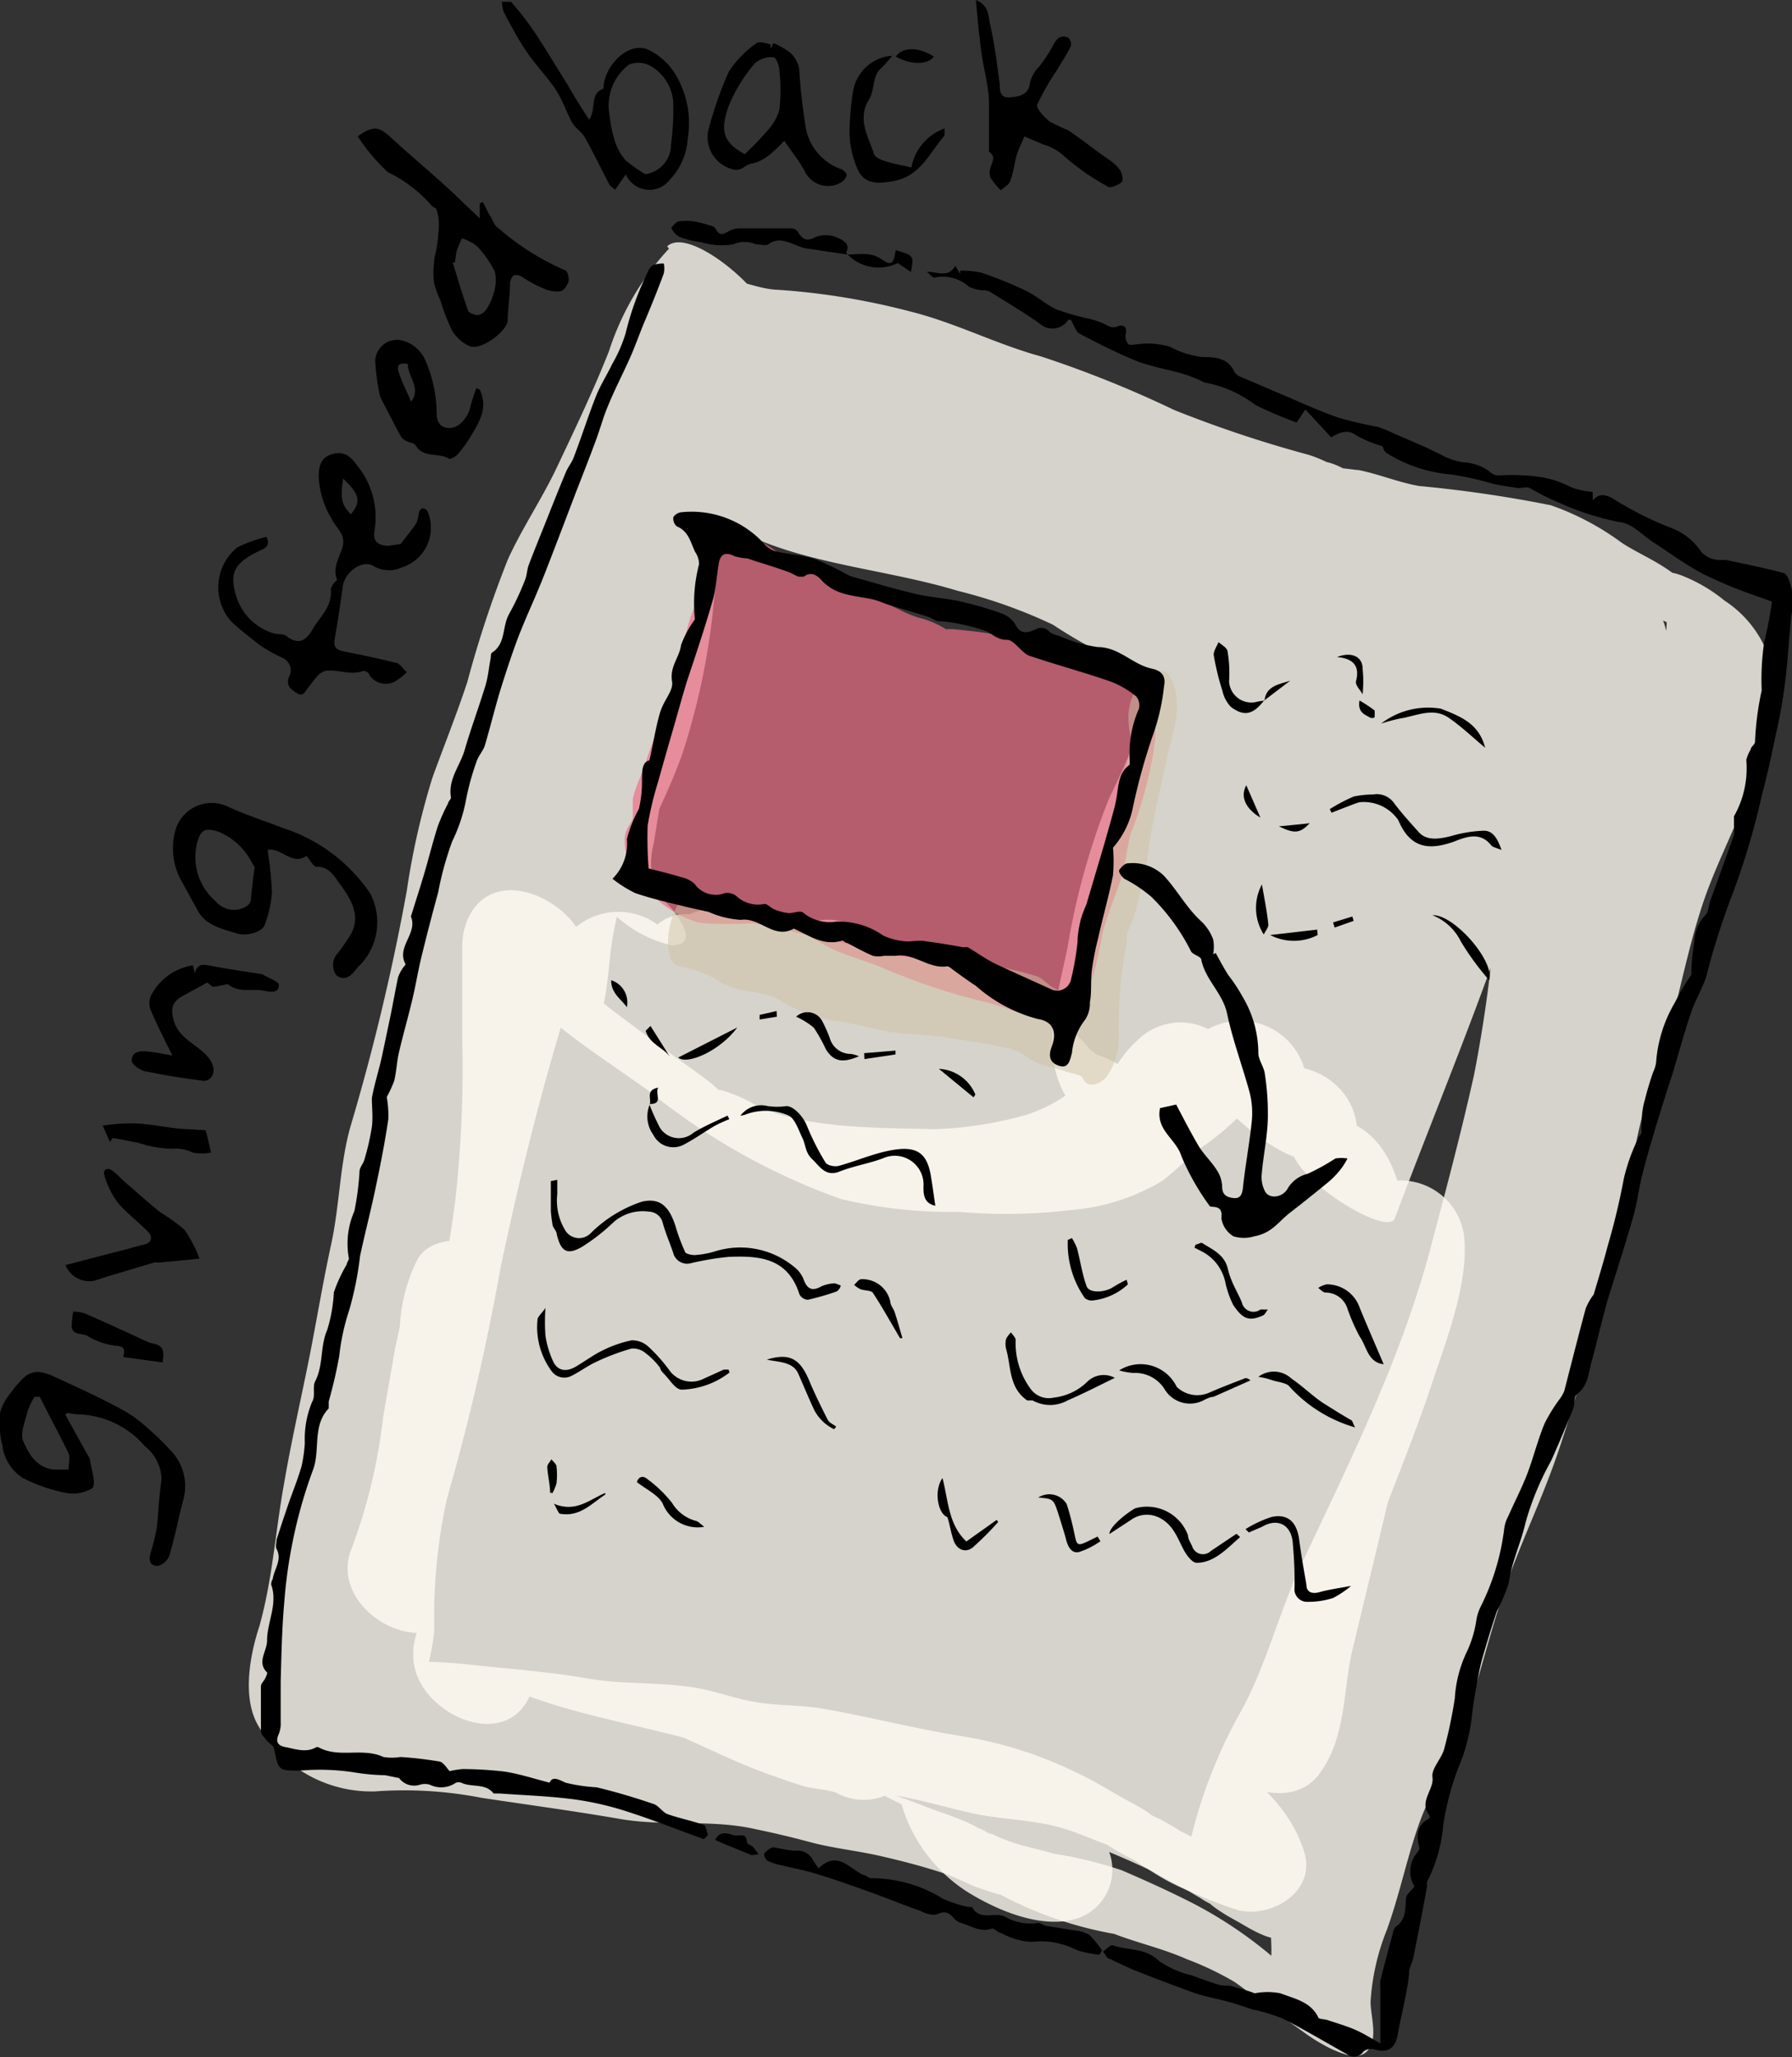 <svg xmlns="http://www.w3.org/2000/svg" viewBox="0 0 69.78 80.08"><rect x="0" y="0" width="69.78" height="80.08" fill="#333333" stroke="none"/><defs><style>.cls-1{opacity:0.8;}.cls-2{fill:#fffbf3;}.cls-3{opacity:0.7;}.cls-4{fill:#ec6d86;}.cls-5{opacity:0.5;}.cls-6{fill:#cec2a1;}</style></defs><g id="Layer_2" data-name="Layer 2"><g id="Layer_1-2" data-name="Layer 1"><g class="cls-1"><path class="cls-2" d="M26.05,9.68a10.7,10.7,0,0,0-2.34,4c-.61,1.54-1.31,3-2,4.46-.59,1.26-1.36,2.38-1.93,3.63a43,43,0,0,0-1.58,4.77c-.41,1.25-.91,2.49-1.36,3.73a29,29,0,0,0-1,4.41,86.57,86.57,0,0,1-2.17,9.1c-.44,1.49-.44,3.12-.77,4.64s-.56,2.93-.85,4.4c-.33,1.65-.71,3.3-1,5-.33,1.84-.44,3.67-.95,5.49C9.74,64.4,9.44,66,10,67.08a5.07,5.07,0,0,0,4.6,2.66,15.67,15.67,0,0,1,4.15.25c1.79.27,3.59.51,5.38.82s3.54,0,5.29.4c.68.14,1.4.31,2.07.49.91.25,1.85.34,2.77.55s1.67.41,2.47.67c.43.14.78.34,1.2.51.15.06,1.32.46.94.28a14.85,14.85,0,0,0,4.65,1.6l-1.4-.65c1.29.83,2.71,1,4.09,1.61a12.07,12.07,0,0,1,1.85.88,9.65,9.65,0,0,1,.81.62,13,13,0,0,1,1.5,1c-.07-.07-.94-.65-.24-.11l.55.39a7.11,7.11,0,0,0,1.15.71c.54.24,1.23.52,1.54-.1.24-.47,0-1.23,0-1.73a8.91,8.91,0,0,1,.63-2.79c.49-1.35.76-2.7,1.21-4,.51-1.51,1.44-2.84,1.92-4.37s.9-3.22,1.43-4.8c.58-1.74,1.39-3.39,2-5.12s1.13-3.64,1.7-5.45.81-3.78,1.25-5.64A16.06,16.06,0,0,1,64.08,43a20.32,20.32,0,0,0,.8-2.43c.54-1.92.89-3.92,1.57-5.8,1-2.74,3.13-6.1,2.44-9.16a4.34,4.34,0,0,0-1.74-2.23,6.11,6.11,0,0,0-1.53-.92,2.52,2.52,0,0,0-.53-.17c-.23-.12-.17-.07.17.13s.39.25-.25-.2-1.3-.72-1.86-1.09a10.44,10.44,0,0,0-2.76-1.46,49.54,49.54,0,0,0-5.13-.75c-.8-.14-1.56-.46-2.35-.62-.16,0-1-.15-.48,0-.53-.16-1-.47-1.57-.62a47,47,0,0,1-5.14-1.72,43.27,43.27,0,0,0-5.17-2.08c-1.76-.48-3.35-1.32-5.13-1.76a27.49,27.49,0,0,0-5.16-.84c-1.32-.05-2.76-1.24-3.46.42-.6,1.4-1.38,2.67-2,4A14.77,14.77,0,0,0,23,20.35a25.75,25.75,0,0,1-1.91,5.56c-.64,1.64-1.06,3.28-1.55,4.95-.23.78-.32,1.58-.55,2.36-.29,1-.64,2-.92,3-1,3.53-2,7.07-2.71,10.67-.19.95-.47,1.87-.67,2.81s-.24,1.75-.44,2.61c-.37,1.56-1,3-1.18,4.53-.27,1.88-.2,3.78-.51,5.66s-.17,3.13,1.32,4.44a4,4,0,0,0,2.76,1.3c.81-.08,1.58-.16,2.41-.17a17,17,0,0,1,2.94.26c.94.15,1.89.13,2.84.25.76.1,1.49.23,2.26.3.93.09,1.9,0,2.81.19s1.52.43,2.3.56c1,.17,2.07.14,3.1.35s1.83.46,2.76.65,2.11.22,3.13.49c.74.19,1.44.54,2.16.78-.14,0-.82-.48-.11,0,.22.14.45.27.68.39l.51.26c-.49-.27.27.21.36.27a8.82,8.82,0,0,0,1.28.7s.48.23.23.1.51.31.44.27a2.75,2.75,0,0,0,.73.36c-.13,0-.77-.81-.6-.44s1,.82,1.33,1,1.83,1.19,2,.31c.49-2.68,1.84-5,2.9-7.54s1.88-5,3.11-7.29a39,39,0,0,0,3-7.42C60.1,50,61,47,61.53,44.05c.51-2.77.6-5.62,1.07-8.4s1.27-5.68,2-8.52c.3-1.17.63-2.34-.08-3.43a6.24,6.24,0,0,0-3.85-2.56c-.8-.18-2.2-.71-2.86,0a2.44,2.44,0,0,0-.43,1.44c-.1.79-.24,1.57-.4,2.34-1.44,6.69-4.22,13-6.61,19.35l4,2.91c1.28-4.48,2.91-8.85,4.18-13.33.59-2.1.88-4.23,1.3-6.35A10.57,10.57,0,0,0,60,24.89a3.88,3.88,0,0,0-1.51-2.67c-.53-.51-2.09-1.92-3-1.37-1.47.93-2,2.68-2.61,4.24-.72,1.9-1.39,3.81-2.06,5.72-1.29,3.64-2.37,7.34-3.75,11l4,2.91a26.51,26.51,0,0,1,1.45-6.61c.66-2.27,1.38-4.53,2.16-6.76.67-1.89,1.64-4,1.6-6a10,10,0,0,0-2-5.44c-.51-.65-2.43-2.47-3.37-1.81-1.56,1.09-2.23,3.19-2.8,4.9-.72,2.16-1.25,4.39-1.83,6.6a65.35,65.35,0,0,1-1.92,6.73A36,36,0,0,1,43,39.68,5,5,0,0,1,41.48,42l3.68,2.23c-.38-.59,0-1.84.06-2.48.2-1.18.46-2.34.72-3.51a25.91,25.91,0,0,1,1.89-5.41,24.63,24.63,0,0,0,2.53-12.36c-.09-1-2.94-3.83-4-2.91a12,12,0,0,0-1.61,2.3c-.54.83-1,1.73-1.53,2.55a1.07,1.07,0,0,1-.47.61c-.08.19-.21.17-.39-.08a6.15,6.15,0,0,1-1.31-.65c-.86-.46-1.64-1-2.54-1.34a39.91,39.91,0,0,0-5.95-1.88,51.23,51.23,0,0,1-5.17-1.26l1.53.93-.15-.13,1.42,1.67-.05-.22v.54c.48-1.43,1.74-2.8,2.49-4.12l-3.89-2.6c.24.59-.54,2.12-.73,2.67-.38,1.12,3,4.07,3.89,3.14a9.91,9.91,0,0,0,1.32-1.94A11.93,11.93,0,0,1,35,15.69l-4-2.91a4.24,4.24,0,0,1-.4,1.84A23.37,23.37,0,0,0,30.05,17c-.2,1,3.24,3.82,4,2.91.9-1.12,1.33-2.57,2.13-3.77l-4-2.91c-.17,1.05-.35,2.1-.54,3.14a7.12,7.12,0,0,0-.33,1.81,3.68,3.68,0,0,0,1.5,2c.45.36,1.61,1.31,2.25,1s.93-1,1.22-1.73a10.47,10.47,0,0,1,1.41-2.69l-3.89-2.6A5.23,5.23,0,0,1,33.52,16a21.13,21.13,0,0,1-.47,2.37c-.28,1,3.39,3.8,4,2.91.78-1.22,1.08-2.93,2.1-3.95l-4-2.92c.18,1.64-.33,3.19-.46,4.81-.07.93,3.4,3.89,4,2.91C39.56,20.51,40.26,18.7,41,17l-4-2.92a8.41,8.41,0,0,1,0,2.35c-.08.52-.23,1-.32,1.54a8.34,8.34,0,0,1-.21,1.58c-.45,1.21,3.4,4,3.9,3.14.69-1.26,1.13-3.24,2.28-4.14l-4-2.91a22.41,22.41,0,0,1-.31,2.72,3.08,3.08,0,0,0,0,1.7c.28.73,3,3.6,3.88,2.61.58-.67,1-1.45,1.6-2.13a29,29,0,0,0,1.89-2.41l-1.93-.54.09.07-2-2.07c.18.39-.17,1.4-.28,1.86-.29,1.2-.76,2.36-1.09,3.55l4,2.69a14.87,14.87,0,0,1,1.62-3.59l-3-1.37,0,0-.92-1.23c-.08-.3-.06.35-.07.48,0,.41-.08.81-.13,1.22-.07.57-.15,1.13-.24,1.7-.17,1.08,3,3.64,4,2.91a13.4,13.4,0,0,0,1.65-1.8c.11-.12,1.1-1.24,1.31-1.19l-1.93-1c-.58-.44-.18-.09-.16.19a5.08,5.08,0,0,0,.24.81,10.44,10.44,0,0,1,.29,1.56,30.92,30.92,0,0,1,.23,3.46,19.91,19.91,0,0,0-.07,3.45,29.75,29.75,0,0,0,1,2.87c.59,2.06-.76,4.27-1.88,5.92a19.54,19.54,0,0,1-4,3.77A6,6,0,0,1,40,43.39a14.77,14.77,0,0,1-3.61.57c-2.17-.06-4.87,0-6.86-.88a6.15,6.15,0,0,0-1.44-.64c-.38,0-.07,0,.1.15-.19-.12-.36-.31-.54-.45-.88-.68-1.82-1.29-2.72-2l-1.23-.92a7.25,7.25,0,0,0-.7-.54l-.17-.14c.57,1,.8,1.17.66.62.19-.81.22-1.77.36-2.62.41-2.58,1.84-4.74,2.71-7.16a27.42,27.42,0,0,0,1.32-7.07c.1-1-3.62-3.78-4-2.91a41.12,41.12,0,0,0-2,8.35,13.49,13.49,0,0,0-.47,4.13c.21,1.24,1.17,2.09,1.89,3a4.83,4.83,0,0,0,2.85,1.92c1.06,0,.34-1,0-1.44a5.88,5.88,0,0,1-.69-.82,3.46,3.46,0,0,1,0-1.72c.17-1.11.37-2.22.55-3.32a35.1,35.1,0,0,1,1.72-7l-4-2.92a25.67,25.67,0,0,1-2.11,8.8,20,20,0,0,0-1.43,3.62A31.84,31.84,0,0,0,19.45,36c-.18,1.5,1,2.8,2,3.68S24,41.56,25.3,42.5a25.45,25.45,0,0,0,7.45,4.18,18.7,18.7,0,0,0,4.6.5,21.6,21.6,0,0,0,4.33-.07A8.21,8.21,0,0,0,45.21,46c.56-.39,1-.91,1.56-1.32a10.21,10.21,0,0,0,1.55-1.29,16.71,16.71,0,0,0,2.55-2.89,11.8,11.8,0,0,0,1.59-3.48A6.1,6.1,0,0,0,52,33.28a5.55,5.55,0,0,1-.6-2.19c0-.93.15-1.86.13-2.79-.05-3.2-.38-6.78-2.82-9.09-.91-.86-2.61-2.37-3.89-1.44-1.11.82-1.75,2.13-2.84,2.94l4,2.92c.13-.82.24-1.64.32-2.46a2.85,2.85,0,0,0-1-2.82c-.21-.22-2.5-2.16-3-1.37a16.41,16.41,0,0,0-1.75,4c-.31,1.15,3.69,3.9,4,2.69.41-1.5,1-2.93,1.29-4.46.3-1.71-.73-2.76-2.12-3.7-.27-.19-1.58-1-1.92-.54-.58.85-1.24,1.62-1.89,2.41s-1,1.46-1.6,2.13l3.89,2.6a5.91,5.91,0,0,1,.26-1.54,21.37,21.37,0,0,0,.24-2.26c0-1.06-2.94-3.71-4-2.91s-1.6,2.88-2.29,4.13l3.9,3.14A22.14,22.14,0,0,0,41,19.53a8.19,8.19,0,0,0,.12-2.75,4,4,0,0,0-1.77-2.18c-.26-.18-1.92-1.34-2.19-.73-.75,1.69-1.45,3.5-2.36,5.11l4,2.91c.13-1.61.63-3.17.46-4.8-.1-.92-3-3.89-4-2.91s-1.32,2.73-2.1,3.95l4,2.91c.4-1.37,1-3.44.61-4.85-.21-.75-3.1-3.57-3.89-2.6a10.31,10.31,0,0,0-1.36,2.56c-.17.42-.4,1.45-.86,1.64l3.75,3a6.65,6.65,0,0,1,.34-1.8c.19-1.05.37-2.1.53-3.15S32.87,12,32.24,13c-.8,1.2-1.22,2.65-2.12,3.78l4,2.91q.26-1.23.63-2.43a4.06,4.06,0,0,0,.36-1.74c-.12-.9-1.09-1.69-1.77-2.18-.41-.3-1.67-1.26-2.19-.74a11.93,11.93,0,0,0-1.74,2.08,9.91,9.91,0,0,1-1.32,1.94l3.89,3.14c.39-1.13,1.2-2.58.72-3.75-.24-.59-3.27-3.69-3.89-2.6-.4.72-.81,1.44-1.27,2.12a8.89,8.89,0,0,0-1.16,1.84c-.52,1.46,1.77,3,2.88,3.53C31.73,22,34.65,22.2,37.29,23A19.63,19.63,0,0,1,41,24.32a19.84,19.84,0,0,0,3.92,2c1.67.49,2-.55,2.82-1.78.48-.77.91-1.55,1.44-2.28a9.11,9.11,0,0,1,1.1-1.54l-4-2.91a19.38,19.38,0,0,1-.56,6.78,41.18,41.18,0,0,1-2.52,6.46,27.88,27.88,0,0,0-1.63,5.83c-.41,2-1.14,4.24.06,6,.55.83,2.55,2.92,3.69,2.23a5.12,5.12,0,0,0,1.53-2.34c.53-1.12,1-2.26,1.39-3.42a65.1,65.1,0,0,0,1.82-6.27c.6-2.36,1.15-4.75,1.92-7.06.58-1.71,1.24-3.81,2.8-4.9l-3.37-1.81c-.37-.47.14.65.2.81.13.38.31.75.42,1.14a5.78,5.78,0,0,1,0,2.92,59.56,59.56,0,0,1-2,6c-.62,1.87-1.19,3.75-1.73,5.64A25,25,0,0,0,47.07,42c0,1,3.61,3.84,4,2.91,1.39-3.61,2.46-7.31,3.75-10.95.65-1.84,1.29-3.67,2-5.49.61-1.62,1.16-3.5,2.7-4.47l-3-1.37c-.83-.8-.46-.07-.48.52a9.86,9.86,0,0,1-.16,1.33c-.16.82-.28,1.63-.41,2.46a40.23,40.23,0,0,1-1.5,5.93c-1.29,3.86-2.54,7.75-3.66,11.65-.33,1.14,3.67,3.67,4,2.92,1.63-4.34,3.43-8.6,4.85-13,.7-2.16,1.35-4.35,1.84-6.56.12-.54.23-1.08.32-1.63a5.79,5.79,0,0,1,.25-1.68c.44-.69,1.83-.13,2.49,0L62.59,24l.19.13L61,22.39l.13.24L60.88,22a9,9,0,0,1-.48,3.12c-.32,1.2-.61,2.41-.95,3.6a40.66,40.66,0,0,0-1.19,6.65,53.77,53.77,0,0,1-.86,6.47c-.51,2.29-1.12,4.58-1.72,6.84C54.52,53,52.51,57,50.63,61c-.84,1.83-1.34,3.87-2.31,5.63a19.1,19.1,0,0,0-2.13,5.8l2,.31c1.44.87.39.24,0-.08a12.29,12.29,0,0,0-1.11-.78,14.67,14.67,0,0,0-1.3-.68c.54.27-.53-.34-.61-.38l-.48-.22c-.53-.24-.4-.14.37.3-.15-.31-1.07-.75-1.33-.9-.6-.34-1.22-.72-1.83-1a15.88,15.88,0,0,0-4.38-1.4c-1.85-.29-3.64-.76-5.48-1.08-.87-.15-1.76-.11-2.64-.26-.72-.12-1.41-.38-2.13-.52-1.44-.28-2.95-.14-4.41-.4s-3.27-.39-4.9-.57a19.9,19.9,0,0,0-2.56-.07h-1.1a9.49,9.49,0,0,1-1,.13l2.43,1.48-.15-.16.93,1.23c-.34-1.18.32-2.73.4-3.93a21.55,21.55,0,0,1,.49-5.09,88.78,88.78,0,0,0,2.09-9c.68-3.23,1.47-6.47,2.43-9.63.46-1.51,1-3,1.36-4.56a38.14,38.14,0,0,1,1.18-4.59C25,29,25.7,27.5,26.2,25.89c.22-.7.51-1.39.71-2.1a24.33,24.33,0,0,1,.49-2.49,23.92,23.92,0,0,1,2-3.78,16.26,16.26,0,0,0,1.05-2c.13-.33.27-1.14.6-1.32s1.56.41,2,.44a14.79,14.79,0,0,1,1.87.18,23.68,23.68,0,0,1,5,1.15c1.42.58,2.9,1,4.31,1.57,1.57.66,3.09,1.42,4.69,2s3.39.9,5,1.59A12.89,12.89,0,0,0,56,21.7a17.14,17.14,0,0,0,2.82.63,9.22,9.22,0,0,1,4.66,1.06,9.38,9.38,0,0,0,.85.54,5.62,5.62,0,0,0,.78.38c-.56-.4-.5-.36.16.13a9.5,9.5,0,0,0,2.74,1.22l-1.93-1,.18.14-1.42-1.67a5.74,5.74,0,0,1-.11,2.29,13,13,0,0,1-.92,2.89A53.38,53.38,0,0,0,62,33.32a53.15,53.15,0,0,1-1.67,6.21,30.5,30.5,0,0,0-1.3,5.31c-.22,1.09-.31,2.21-.63,3.28s-.64,2-1,3.06c-.59,1.9-1.3,3.7-2.05,5.54s-1,3.57-1.6,5.33A42.2,42.2,0,0,1,51.76,67a45.49,45.49,0,0,0-1.46,4.65,15.7,15.7,0,0,0-.82,2.87c-.07.44.19,2-.16,2.3h.93c.63.37.76.43.4.18q0-.35-.54-.42l-.81-.48c.56.37.61.39.16,0a16.59,16.59,0,0,0-3-2c-.9-.46-1.85-.89-2.78-1.29A16,16,0,0,0,41,72.16l1.4.65c-1.09-.78-2.15-.74-3.31-1.21-.08,0-1-.5-1.11-.43.2-.1,1.32.64,0-.07-.64-.33-1.3-.52-2-.79-2.73-1.1-5.6-1.43-8.42-2.19a17,17,0,0,0-4-.58A41.61,41.61,0,0,1,18.53,67c-1.34-.2-2.69-.48-4-.61-.61-.06-1.25-.17-1.86-.19a6.3,6.3,0,0,0-1.15.1c-.45.06-.9-.11-.16.28l2.28,2-.12-.21.28.68c-.24-1.85.54-3.8.87-5.61.38-2.12.53-4.29,1-6.39.45-1.79.64-3.59,1-5.38.23-1,.38-2,.56-3.05s.45-2.06.7-3.12c.83-3.61,1.69-7.2,2.36-10.83a33.59,33.59,0,0,1,1.69-5c.31-.85.42-1.76.68-2.62a17.25,17.25,0,0,1,1.29-3c.44-.84,1-1.58,1.39-2.44s1-1.91,1.44-2.88c.91-2.07,1.4-4.35,3.09-6,.74-.71-2.93-4.05-3.89-3.14Z"/></g><g class="cls-1"><path class="cls-2" d="M16.1,64.2v.09c-.2,2.28,3.65,4.15,4.59,1.58.69-1.9,1-3.94,1.55-5.88s1.17-3.78,1.67-5.71.87-3.73,1.45-5.59c.64-2,1.62-3.82,1.34-6a2.59,2.59,0,0,0-4.27-1.5,10.92,10.92,0,0,0-2,3.77,32.8,32.8,0,0,0-1.71,4.91c-.37,1.46-.7,2.94-1.09,4.39-.19.72-.42,1.41-.57,2.14A4.58,4.58,0,0,1,16.66,58l4.28,1.5a16.38,16.38,0,0,1,.6-4.9,41.37,41.37,0,0,1,1.54-5.35c.6-1.72,1.24-3.45,1.9-5.16.34-.86.56-1.74.82-2.63.14-.45.29-.91.41-1.37l.18-.78c.07-.41.05-.36-.08.14L22,37.92c-.06-.47-.17.62-.18.67-.08.46-.11.92-.15,1.38-.08.78-.21,1.55-.3,2.33-.19,1.73-.4,3.5-.5,5.24-.21,3.57-.19,7.13-.3,10.7-.09,2.67,4.32,4.11,4.71,1a68,68,0,0,1,1.75-9.06q.6-2.18,1.32-4.32c.24-.74.51-1.47.74-2.22A9.07,9.07,0,0,1,29.66,42l-4.27-1.5c.09-.46.1-.56,0-.32l-.15.67a8.76,8.76,0,0,0-.1,1c-.05.8-.07,1.61-.13,2.41-.14,1.67-.31,3.33-.43,5-.24,3.4-.82,6.76-1.05,10.17l4.72,1a39.45,39.45,0,0,1,1.31-8c.32-1.34.69-2.68,1.07-4l.57-2a5.24,5.24,0,0,0,.24-.86c0-.16.22-.49,0-.16l-4.31-2.09c-.15,1.42-.51,2.83-.75,4.24-.26,1.59-.56,3.18-.86,4.77-.58,3-1.39,6.1-1.7,9.16-.27,2.71,4.24,4,4.72,1,.11-.64,0-1.31.11-2,.12-.9.28-1.8.46-2.69.38-1.93.9-3.84,1.44-5.73.35-1.21.76-2.39,1.2-3.56.17-.44.35-.88.53-1.32.1-.21.2-.42.29-.64.24-.52,0,0-.28.22l-1.1.33h0l-2.78-2.8c-.05,2.82-.47,5.66-.8,8.46s-.58,5.62-1,8.41l4.72,1c.33-5.32,1.34-11.1,3.89-15.84l-4.37-.43c-.19-.55-.3.65-.35.91-.13.69-.21,1.38-.31,2.07-.2,1.54-.38,3.07-.63,4.6s-.5,2.83-.75,4.24c-.13.71-.25,1.42-.37,2.13a15.47,15.47,0,0,1-.22,1.81l4.59,1.58a68.06,68.06,0,0,1,4.62-16.5l-4.57-1a4.68,4.68,0,0,1-.11,1.7c-.06.62-.15,1.23-.24,1.84-.21,1.42-.48,2.83-.72,4.24a56.63,56.63,0,0,1-1.43,7.65L35,62.91a48.81,48.81,0,0,1,1.69-8.19c.34-1.24.76-2.47,1.22-3.67.22-.59.46-1.17.67-1.75A7,7,0,0,0,39,48.13a1.11,1.11,0,0,0,.05-.57q0-.63,0,.09l-.71.89-.16.1-3.36-2.71a55.13,55.13,0,0,1-1,8.48c-.35,2.49-1.09,5.08-.87,7.6.17,2,3.88,3.32,4.56,1,1.61-5.46,2.39-11.3,4.7-16.53l-4.56-1a25.71,25.71,0,0,1-.4,4.54c-.19,1.54-.42,3.08-.65,4.62-.45,3-.67,6-1.1,9-.39,2.69,4.24,4,4.72,1a142.39,142.39,0,0,1,4.59-20.31l-4.57-1c.2,1.39-.39,3.12-.61,4.49-.29,1.77-.55,3.54-.81,5.31s-.46,3.33-.81,5A42.09,42.09,0,0,0,37.39,63c-.26,2.74,4.07,4,4.72,1,.79-3.64,1.4-7.28,2.39-10.89a54.72,54.72,0,0,1,1.68-5.32c.31-.81.68-1.6,1-2.41a5.09,5.09,0,0,1,.95-1.85l-3.29.1.18.18-1-1.6c.36,1.19-.41,3.52-.62,4.95-.29,2.07-.75,4.1-1.13,6.16s-.68,3.95-1.11,5.91c-.21,1-.38,1.92-.52,2.89a7.38,7.38,0,0,0-.26,2.47,2.86,2.86,0,0,0,2.15,2.17c.86.18,2.19-.17,2.41-1.17.47-2,.66-4.13,1.07-6.19s.84-3.9,1.29-5.84a56.73,56.73,0,0,1,1.48-5.77c.29-.87.58-1.75.9-2.62.14-.38.33-.74.49-1.12a3.66,3.66,0,0,0,.18-.46c.08-.3.11-.34.1-.12L46.17,42a20.11,20.11,0,0,1-.75,5.54c-.38,2-.85,3.9-1.39,5.83s-.91,3.92-1.36,5.88-.94,3.69-1.25,5.59,2.36,3.66,3.88,2.47a3,3,0,0,0,1.09-1.8c0,.07.37-1.52.18-.82.13-.46.29-.9.4-1.36.55-2.26,1.09-4.52,1.67-6.78s1.19-4.22,1.94-6.3c.36-1,.69-2.06,1.08-3.06.18-.44.41-.85.61-1.28.07-.16.47-.73.23-.48l-4.27-1.5a10.73,10.73,0,0,1-.35,2.56c-.12.9-.26,1.81-.41,2.71-.31,1.94-.6,3.91-1,5.83s-.91,3.54-1.25,5.34a32.69,32.69,0,0,1-1,5.32l4.6,1.58a33,33,0,0,1,.84-4.9c.33-1.84.66-3.68,1-5.52s1-3.54,1.47-5.3c.22-.83.44-1.66.73-2.47a4.21,4.21,0,0,1,.36-.91c0-.09.53-.49.26-.33l-1.1.33h.08l-1.77-.62,0,.06-.79-1-.11-.33c0,.2,0,.22,0,.07s0,.2,0,.33c0,.46-.3.87,0,.15l4.59,1.58V48.3a2.79,2.79,0,0,0-2.18-2.74,2,2,0,0,0-2.53,1.72A78.54,78.54,0,0,1,48.38,58.6c-.32,1.76-.71,3.5-1,5.27-.25,1.46-.62,2.87-.12,4.3s3,2.35,4.09.92.94-3.31,1.31-4.84c.44-1.85.89-3.69,1.33-5.54.73-3.12,1.26-6.64,2.89-9.46l-4.57-1,0,.31.09-1.14a62.89,62.89,0,0,1-2.74,8.47c-.55,1.43-1.08,2.87-1.69,4.27a16.65,16.65,0,0,1-1.39,3.27l1-.63-.19.09,1.18,0-.22,0,1.17.56c.2.16-.06,0-.11-.11a3.65,3.65,0,0,0-.79-.68,7.62,7.62,0,0,0-2-1A11.93,11.93,0,0,0,42.8,61a49,49,0,0,1-7.93-.74,42.21,42.21,0,0,0-7.82-1c-1.91,0-5,.07-6.42,1.58-.89,1-.25,2.51.6,3.24a8.66,8.66,0,0,0,4.54,1.74c1.88.24,3.78.4,5.67.57a35.9,35.9,0,0,1,5.08.57c.42.09.84.21,1.25.32,0,0,.7.17.37.1.58.12.57.71-.22-.34l-.51-1.12V66l1.33-2.27c-1.11.46-2.69-.27-3.77-.61-1.51-.46-3-1-4.48-1.59s-3-1.12-4.46-1.63c-1.33-.45-2.73-.87-4-1.38a2.18,2.18,0,0,0-3,1,2.59,2.59,0,0,0,1.45,3.1c2.75,1.23,5.38,2.7,8.07,4.06s5.21,2.49,7.66,4l1.56-4c-1.27-.46-2.44-1.24-3.67-1.81s-2.6-1.15-3.94-1.65-2.87-1-4.32-1.51c-1.27-.43-2.67-.65-3.91-1.11a2.2,2.2,0,0,0-2.87.71,2.36,2.36,0,0,0,.74,3,36.49,36.49,0,0,0,6.33,3.12c1.09.47,2.15,1,3.26,1.44.61.23,1.22.45,1.85.65.42.13,1,.14,1.34.28a2.19,2.19,0,0,0,2.87-.7,2.41,2.41,0,0,0-.74-3,12,12,0,0,0-2.85-1.45c-1.26-.53-2.55-1-3.83-1.41A36.47,36.47,0,0,0,24,62c-1.21-.27-2.46-.38-3.65-.72a2,2,0,0,0-2.48,1.45,2.63,2.63,0,0,0,1.52,2.81c2.37,1.1,5,1.5,7.54,2.19s5.12,1.2,7.71,1.74a44,44,0,0,1,7,2c1.11.44,2.22.89,3.3,1.41a15.06,15.06,0,0,0,3.33,1.5c1.3.27,3-.77,2.51-2.3-.63-2-2.33-3.17-4-4.29s-3.64-2.56-5.58-3.65l-.36,4.32.25,0-1.77-.63a20.62,20.62,0,0,0,5.44,2.75A2.2,2.2,0,0,0,47.67,70a2.39,2.39,0,0,0-.74-3A24.12,24.12,0,0,0,42,63.76a2.17,2.17,0,0,0-3,1c-.51,1.29.41,2.46,1.45,3.09a14.79,14.79,0,0,1,1.73,1.53,15.53,15.53,0,0,0,2.61,1.8l-.74-4-.1.06L45,66.89c.36,0,.47.18.17,0A3.58,3.58,0,0,0,44,66.41a14.78,14.78,0,0,0-2.9-.29l1.2.26a3.12,3.12,0,0,0-4.2,1.9c-.67,1.53.06,3.46.71,4.83l1.14-2.84c.9-.3.52.06.18-.16-.19-.12-.39-.21-.58-.33.5.33.15,0,0-.38a9.18,9.18,0,0,1-.23-1,30.68,30.68,0,0,1-.39-5,92.57,92.57,0,0,1,.67-10.78c.17-1.67.55-3.58,0-5.19a11,11,0,0,0-3.2-4.07c-1.19-1.08-2.55-2-3.74-3s-2.81-1.89-4.06-3a2.48,2.48,0,0,0-2.86-.29,2.12,2.12,0,0,0-.63,2.6c.4,1.23,1.74,1.82,2.78,2.38,1.28.68,2.51,1.39,3.82,2a2.18,2.18,0,0,0,3-1A2.63,2.63,0,0,0,33.25,40h0L31.69,44c1,.49,2.09,1,3.15,1.42,1.49.62,3.5,1.6,4.83.15,1.11-1.2,0-3-1.16-3.59-1.75-.91-3.57-1.65-5.38-2.44a33.29,33.29,0,0,0-5.23-2.29c-2.78-.7-3.35,3.31-.95,4.26a41.46,41.46,0,0,0,6.47,1.92c2.09.47,4.1,1.17,6.19,1.65l-.25-4.52a13.52,13.52,0,0,1-2.82-.87c-1-.32-2-.62-2.95-1a31.33,31.33,0,0,1-3.21-1.38c-.83-.45-1.57-1.1-2.42-1.47l-1,4.26a62.8,62.8,0,0,1,7,2.07c2.19.83,4.47,1.61,6.6,2.56l.35-4.31a8.37,8.37,0,0,1-2.29-.69c-1-.36-2.07-.7-3.08-1.11a61.92,61.92,0,0,1-6.64-3l.74,4,.14-.07-1.1.33a1.57,1.57,0,0,1,.6.12c.41.11.8.27,1.21.4,1,.33,2,.6,3,1,2.31.84,4.51,2,6.83,2.74a2,2,0,0,0,2.41-1.16,2.51,2.51,0,0,0-.89-2.74c-2.41-1.92-5.7-3.1-8.55-4.17a2.2,2.2,0,0,0-2.87.7,2.39,2.39,0,0,0,.75,3,18.33,18.33,0,0,0,4.29,1.84c.61.23,1.27.4,1.86.67.35.16.66.39,1,.54L39,43c-.27-.11-.28-.09,0,0l-1.36-1.38.1.17.2-2.22-.16.18L39.24,39a18.07,18.07,0,0,1-2.07-.2c-.79-.06-1.57-.16-2.36-.26-1.58-.19-3.18-.38-4.77-.47a30.71,30.71,0,0,1-4.36-.71,9,9,0,0,1-1.93-.51,6.62,6.62,0,0,1-1.19-.57c-.87-1.52-3.5-2.53-4.38-.42a2.78,2.78,0,0,0-.18,1c0,.15,0,1.28,0,.76,0,1,0,1.91,0,2.86a46.47,46.47,0,0,1-.27,6.24c-.28,2.13-.68,4.24-1.08,6.35-.18,1-.38,2-.54,3a18.39,18.39,0,0,1-.34,2.58l3-1-.11-.07L20.08,59c.2.38,0-.1,0-.29s0-.38-.07-.56A8.24,8.24,0,0,1,20,56.26L20.21,54c0-.45.06-.9.08-1.35,0-.18.18-1.08-.15-.52l-4.31-2.08a22.61,22.61,0,0,1-.44,2.41c-.15.9-.32,1.8-.47,2.7a21.62,21.62,0,0,1-1.21,5.08c-1,2.28,2.54,4.5,4.18,2.64l.07-.08c1.85-2.11-2-5.25-3.89-3.14l-.08.08,4.18,2.64a23.41,23.41,0,0,0,1.41-5.77c.13-.9.31-1.78.46-2.67a26.17,26.17,0,0,0,.51-2.87A2.75,2.75,0,0,0,19,48.54c-.79-.37-2.2-.41-2.73.46a6.61,6.61,0,0,0-.7,3.31c-.08,1.25-.19,2.49-.3,3.74-.19,2.12.1,4.52,2,5.72a2.14,2.14,0,0,0,3-1,49.5,49.5,0,0,0,.9-5.47c.41-2.2.83-4.4,1.17-6.61a39.38,39.38,0,0,0,.4-6c0-1,0-2,0-3.07,0-.37,0-.74,0-1.11s0-.54-.05-.81a.45.45,0,0,1-.05.34l-4.38-.42a8.3,8.3,0,0,0,4.66,3.61,25.42,25.42,0,0,0,6.67,1.4c2,.12,4,.33,6,.56,1.09.13,2.18.17,3.27.3s2,.2,2.88-.77A2.06,2.06,0,0,0,42,40.5a3.83,3.83,0,0,0-1.86-1.74c-.68-.28-1.3-.67-2.12-.94s-1.5-.55-2.25-.82a9,9,0,0,1-1.85-.64l-2.13,3.7c1.45.54,2.87,1.11,4.26,1.79.63.31,1.26.61,1.88.94l.92.52c.09,0,.65.44.36.2l1.53-3.9c-1.24-.41-2.45-1.08-3.66-1.56s-2.73-1.06-4.12-1.5c-1.92-.62-4.35-1.87-6.31-.86s-.47,3.3.74,4,2.49,1.14,3.73,1.71,2.48,1.16,3.76,1.63c2.11.79,4.64,2,6.93,2,2.6,0,2.26-3.46.35-4.32-2.25-1-4.67-1.86-7-2.71a75.38,75.38,0,0,0-7.77-2.33c-2.81-.7-3.3,3.24-1,4.25-.22-.09,0,0,.13.06l.94.61a20.06,20.06,0,0,0,1.74,1c1.17.58,2.41,1,3.62,1.5a27.38,27.38,0,0,0,7.38,2.09,1.93,1.93,0,0,0,1.92-2.07A2.77,2.77,0,0,0,40,40.64c-1.93-.45-3.8-1.11-5.73-1.55a37.77,37.77,0,0,1-5.73-1.61l-.95,4.25c1.52.38,3,1.44,4.44,2.06,1.67.72,3.35,1.42,5,2.26l-1.17-3.59,0,0,1-.62a1.83,1.83,0,0,1,.87,0l-.27-.07c-.24-.07-.2-.06.11,0L37,41.64,35.42,41c-.73-.32-1.45-.66-2.17-1a2.18,2.18,0,0,0-3,1A2.62,2.62,0,0,0,31.69,44h0L33.25,40c-1-.47-2-1-3-1.52l-1-.56c-.83-.43-.06-.12.13.46l-3.49,2.32A25.71,25.71,0,0,0,30,43.53l-1-.83a42.35,42.35,0,0,0,4,3.4,14.82,14.82,0,0,1,1.57,1.5,1.44,1.44,0,0,1,.47,1.53c-.39,3.36-.7,6.78-.82,10.17S34,66.54,35,69.84a6.1,6.1,0,0,0,2.73,3.85c1.15.7,2.85,1.42,4.21,1a2,2,0,0,0,1.14-2.84,8.85,8.85,0,0,1-.47-.84,1.31,1.31,0,0,0,0-.55c-.27-.48,0,.48-.07.13,0-.08.33-.31.3-.29l-2.3.07c1,.45,2.16.28,3.21.6,1.2.35,2.14.86,3.35.14,1.72-1,.56-3.26-.74-4-1.6-.88-2.77-2.38-4.34-3.33l-1.56,4.05a18.72,18.72,0,0,1,3.8,2.49l2.12-3.69a28.33,28.33,0,0,1-3.18-1.43A7.68,7.68,0,0,0,40,63.94a2,2,0,0,0-1.93,1.78,2.77,2.77,0,0,0,1.58,2.53C41,69,42.26,70,43.56,70.82a11.4,11.4,0,0,1,3.07,2.29L46.12,72l.08.29L48.71,70a6.25,6.25,0,0,1-1-.54l-1.49-.73c-1.09-.51-2.22-1-3.35-1.4a49.81,49.81,0,0,0-7.37-2.17c-2.41-.52-4.84-.92-7.23-1.58s-5-1-7.27-2l-1,4.26c2.14.59,4.37.74,6.5,1.43,1.05.34,2.09.71,3.12,1.12.56.23,1.1.49,1.65.73.13.06.94.46.7.27l2.12-3.7c-1-.36-2-.5-3-.85s-2.06-.88-3.08-1.35-2-.85-3-1.34c-.53-.26-1-.55-1.57-.82-.2-.1-1.07-.44-1-.41l-2.12,3.69c1.38.51,2.84.76,4.24,1.23s2.67.89,4,1.39,2.65,1,3.94,1.65,2.4,1.35,3.67,1.81c1.11.41,2.52.32,3-1s-.43-2.45-1.46-3.1c-2.45-1.53-5.08-2.72-7.66-4S24.76,59.74,22,58.51l-1.56,4.05c1.58.62,3.23,1.1,4.84,1.66s3.31,1.22,5,1.84,3.63,1.34,5.49,1.84c1.61.44,3.39.88,5,.21a2,2,0,0,0,1.33-2.26c-.35-2.83-5-3.48-7.24-3.71-1.94-.2-3.9-.32-5.84-.51-1-.1-1.92-.18-2.87-.3a4.5,4.5,0,0,1-2.21-.62l.6,3.24c-.47.52-.24.24.09.18s.85-.11,1.27-.16a15.47,15.47,0,0,1,3.19-.12c2.14.2,4.26.66,6.37,1a37.91,37.91,0,0,0,6.28.66,22.16,22.16,0,0,1,3.05.1A7.7,7.7,0,0,0,46,66c.25.16.25.1,0-.17a5.31,5.31,0,0,0,.65.69c1.73,1.5,3.8.78,4.62-1.2.75-1.78,1.5-3.57,2.2-5.37.77-2,1.59-4,2.26-6,.57-1.74,1.48-4,1.28-5.85a2.49,2.49,0,0,0-4.56-1c-1.55,2.68-2.08,6-2.78,9q-.62,2.65-1.26,5.3c-.22.89-.44,1.79-.63,2.69-.1.47-.2.94-.29,1.42-.05.28-.38,1,0,.46l4.09.92c.27.76.19.24.25-.16l.12-.68c.13-.84.26-1.68.42-2.52.31-1.62.66-3.24.93-4.87A78.21,78.21,0,0,0,54.42,48.3l-4.71-1v0c0,2.31,3.36,4.09,4.59,1.58.8-1.62.05-4.33-1.54-5.09-3-1.45-4.41,2.76-5,4.86-.8,3-1.66,5.85-2.2,8.88-.28,1.56-.55,3.12-.84,4.68a27.07,27.07,0,0,0-.67,4c-.06,2.23,3.59,4.22,4.59,1.59a34.41,34.41,0,0,0,1.19-6c.37-2,1-3.84,1.34-5.79s.71-4,1-6.07.92-4.2.65-6.2-2.93-3-4.27-1.5C47.51,43.44,47,45.49,46.5,47c-.73,2.06-1.48,4.12-2,6.24s-1.15,4.35-1.66,6.53c-.22,1-.49,1.94-.74,2.9a5.82,5.82,0,0,1-.43,1.53l.71-.88-.09.07,3.88,2.47c.64-3.93,1.71-7.86,2.73-11.72.53-2,1-4,1.36-6a22,22,0,0,0,.6-6.25,2.6,2.6,0,0,0-4.28-1.5,6.14,6.14,0,0,0-1,2c-.36.8-.6,1.65-.89,2.48a54.74,54.74,0,0,0-1.68,6.18c-.48,2.07-1,4.15-1.41,6.24s-.59,4.21-1.05,6.26l4.56,1q-.07.7,0,.18a9,9,0,0,0,.21-1c.08-.47.15-.94.23-1.41.17-1,.39-2,.6-3,.47-2.23.78-4.49,1.24-6.72.43-2.08.71-4.17,1.09-6.26s.8-4.23-.92-5.92a2.37,2.37,0,0,0-3.29.1C43.07,41.6,42.59,43.47,42,45A50.63,50.63,0,0,0,40,51c-1.1,4-1.78,8-2.65,12l4.72,1a46.21,46.21,0,0,1,.62-5.09c.36-1.73.57-3.49.83-5.24s.51-3.54.82-5.3a16.88,16.88,0,0,0,.48-5.19c-.27-1.94-3.83-3.37-4.56-1A150.63,150.63,0,0,0,35.46,63.6l4.72,1c.45-3.13.69-6.28,1.17-9.4a47,47,0,0,0,.92-9.88c-.14-2.18-3.64-3.09-4.56-1-2.32,5.23-3.1,11.07-4.71,16.53l4.56,1a12.19,12.19,0,0,1,.42-3c.24-1.3.41-2.62.59-3.93a52.59,52.59,0,0,0,.94-8,2.77,2.77,0,0,0-3.37-2.71c-1.58.26-1.87,1.84-1.79,3.17l.09-1.14c-1.81,5.07-3.64,10.2-4.16,15.61-.22,2.26,3.78,4.2,4.59,1.58a64.64,64.64,0,0,0,1.68-8.77c.25-1.49.54-3,.76-4.47.19-1.32.66-3.17.25-4.47a3,3,0,0,0-2.15-2.16A2.09,2.09,0,0,0,33,44.75a72.75,72.75,0,0,0-4.87,17.61c-.38,2.35,3.64,4.06,4.6,1.59a9.88,9.88,0,0,0,.36-2.24c.13-.86.29-1.72.44-2.58.29-1.65.61-3.3.87-5s.44-3.4.68-5.09.6-2.8.09-4.33a2.44,2.44,0,0,0-4.37-.42,34.59,34.59,0,0,0-2.73,7.72,48.8,48.8,0,0,0-1.42,9.24c-.16,2.69,4.25,4.07,4.72,1,.43-2.78.69-5.6,1-8.4s.75-5.64.8-8.46c0-1.37-1.25-3-2.79-2.8-2.48.35-3.3,4.2-4,6.27s-1.23,4.3-1.72,6.48c-.25,1.13-.48,2.26-.66,3.4-.13.85-.13,2.15-.23,2.75l4.72,1c.31-3.07,1.12-6.14,1.7-9.17.29-1.51.56-3,.82-4.53s.63-3,.79-4.47c.23-2.09-2.85-3.85-4.3-2.08-.69.83-.85,2.25-1.14,3.26-.46,1.57-.9,3.14-1.27,4.73a43.92,43.92,0,0,0-1.57,9.09,2.78,2.78,0,0,0,2.18,2.74,2,2,0,0,0,2.54-1.72c.23-3.56.82-7.08,1.08-10.64.13-1.75.33-3.49.45-5.24.05-.77,0-1.55.12-2.32a4.15,4.15,0,0,0,.1-1.92c-.49-1.58-2.92-3.31-4.27-1.5-.88,1.19-1.15,2.87-1.62,4.25-.56,1.65-1.09,3.32-1.55,5a75.19,75.19,0,0,0-2,10.17l4.71,1c.13-3.71.05-7.42.33-11.13.14-1.75.3-3.55.54-5.29.12-.92.19-1.85.32-2.77a7.73,7.73,0,0,0,.18-2.3,2.59,2.59,0,0,0-4.27-1.5,4.19,4.19,0,0,0-.82,2.1c-.3,1-.55,2.11-.91,3.13-.7,2-1.54,4-2.23,6a46.61,46.61,0,0,0-1.68,6.26,18.83,18.83,0,0,0-.5,5.84c.26,1.84,3,3,4.28,1.5.92-1.12.91-2.63,1.28-4s.77-2.81,1.11-4.23a33.42,33.42,0,0,1,1.56-5c.47-1.15.88-2.75,1.81-3.62l-4.27-1.5A5,5,0,0,1,21.4,45c-.32.86-.58,1.75-.85,2.63C20,49.42,19.71,51.23,19.2,53s-1.05,3.53-1.56,5.31-.78,3.67-1.42,5.42l4.59,1.58v-.08c.23-2.71-4.46-4.08-4.72-1Z"/></g><g class="cls-3"><path class="cls-4" d="M31.8,24.59v-.1l-3.37-2,0,.08-.34-.93c0-.3-.39.52-.45.66a12,12,0,0,1-.55,1.22,6.38,6.38,0,0,0-.49,1.77,6.6,6.6,0,0,1-.24,1.41,22.94,22.94,0,0,0-1.18,2.86c-.14.53-.43,1-.54,1.56,0,.22,0,.48,0,.68s-.26.42-.3.71c-.21,1.53,1.65,3.18,3,3.43a15.54,15.54,0,0,0,1.93,0,8.89,8.89,0,0,1,1.76.37s.81.19.49.09.36.26.53.35a3.92,3.92,0,0,0,.58.29c.67.28,1.23.41,1.83.68a25.15,25.15,0,0,0,4.07,1.33c.88.23,2.4,1,3.23.32s1-2.28,1.21-3.18c.18-.63.43-1.25.65-1.87s.24-1.22.4-1.84A15.19,15.19,0,0,0,45,28.65c0-1.94-2.09-3.57-3.9-3.58a7.2,7.2,0,0,1-1.6-.24,20.82,20.82,0,0,0-2.24-.32,1.82,1.82,0,0,0-.52,0c-.3.05.29.18.12,0a3.64,3.64,0,0,0-1.11-.47,4.71,4.71,0,0,1-.73-.31l-.62-.29s-.69-.31-.43-.16l1,.78a6.48,6.48,0,0,0-1.24-1,2.37,2.37,0,0,0-.93-.34c-.29-.07-.29-.05,0,.07a8.22,8.22,0,0,0-2.11-.72c-1.41-.05-2.07,1.17-2.54,2.31a32,32,0,0,0-1.12,4,6.49,6.49,0,0,0-.52,1.83c0,.74.05,1.48,0,2.23s1,1.9,1.62,2.37,1.52,1.05,2.09.51A4.47,4.47,0,0,0,31,34c.35-.75.66-1.51,1-2.25s.73-1.43,1.1-2.14c.23-.43.41-1.2.84-1.48l-3.71-2.89a23.31,23.31,0,0,1-.48,3.62,19.7,19.7,0,0,0-.28,4l3.88,2.22a13.88,13.88,0,0,1,1-4.23c.22-.66.41-1.32.58-2a5.27,5.27,0,0,1,.33-1.12l-3.68-3.25c-.21,1.59-.66,3.13-1,4.7-.15.74-.11,1.5-.27,2.24a3.94,3.94,0,0,0-.24,1.73A4.23,4.23,0,0,0,32,35.66c.57.38,1.59.91,2,.06A33.49,33.49,0,0,0,35.21,32c.22-.66.42-1.33.61-2A7,7,0,0,0,36,29l-3.42-3c.27,1.22-.17,2.39-.16,3.61,0,1.51-.14,3-.13,4.52l3.88,2.23a5,5,0,0,1,.35-1.54c.16-.61.29-1.23.44-1.85a17,17,0,0,1,1.19-3.83l-3.87-2.6a57.83,57.83,0,0,1,.2,7.79l3.88,2.22A10.52,10.52,0,0,1,38.67,35c.07-.55.12-1.11.22-1.66s.25-1.1.39-1.64a5,5,0,0,1,.31-1.3L35.88,27.5a5.86,5.86,0,0,1,0,1.51v2a12.92,12.92,0,0,0,.15,3.68,4.45,4.45,0,0,0,2,2.27c.42.24,1.58.69,1.74-.11.25-1.29.53-2.57.88-3.84a14.76,14.76,0,0,1,.55-1.58c.08-.19.26-.62.27-.62l-3.43-3a18.87,18.87,0,0,1-.19,3.17,22.61,22.61,0,0,1-.26,2.61A3.19,3.19,0,0,0,39,36.06c.43.38,1.76,1.41,2.34.73l0,0c.65-.76-.42-2.06-.94-2.59s-1.95-1.7-2.59-.94l0,0,3.68,3.26a28.11,28.11,0,0,0,.29-3A20.44,20.44,0,0,0,42,30a3.74,3.74,0,0,0-1.37-2.15c-.5-.44-1.32-1.07-2.05-.88-.9.22-1.29,1.76-1.54,2.52a41.17,41.17,0,0,0-1,4.39L39.72,36c.15.49.07-.22.07-.37s0-.61,0-.91c0-.6,0-1.21,0-1.82a14.78,14.78,0,0,0,0-3.19,4.3,4.3,0,0,0-1.62-2.37c-.36-.28-1.69-1.15-2.09-.51a10.51,10.51,0,0,0-1,3.51c-.12.65-.17,1.3-.27,2a11.19,11.19,0,0,0-.27,2c0,1.09,1.24,2.22,2.12,2.71.71.4,1.76.62,1.76-.49a57.73,57.73,0,0,0-.2-7.78c-.14-1.07-2.92-4.38-3.86-2.6a18.1,18.1,0,0,0-1.25,4.11,12.66,12.66,0,0,0-.76,3.85,4.06,4.06,0,0,0,2.12,2.72c.71.4,1.76.62,1.76-.49,0-1.48,0-3,.13-4.47a13.67,13.67,0,0,0,.16-3.67,4.06,4.06,0,0,0-1.37-2.15c-.4-.35-1.45-1.2-2.06-.88-1.07.55-1.17,2.21-1.5,3.26a33.36,33.36,0,0,1-1.4,4.31L34,35.34c-.09-.37.19-.88.25-1.27a21.32,21.32,0,0,1,.3-2.25,34.73,34.73,0,0,0,.92-4.4,3.21,3.21,0,0,0-1.35-2.53c-.42-.37-1.78-1.41-2.34-.73a3.75,3.75,0,0,0-.6,1.49c-.18.74-.39,1.47-.62,2.2a15.75,15.75,0,0,0-1.08,5c0,1.08,1.26,2.22,2.12,2.71.71.4,1.77.62,1.76-.49,0-2.57.68-5,.76-7.6,0-1.26-2.43-3.76-3.71-2.88-.43.29-.6.95-.82,1.4-.35.76-.76,1.49-1.14,2.24s-.66,1.43-1,2.15a5,5,0,0,1-.8,1.51l3.71,2.88c0-.57,0-1.16,0-1.73a2.43,2.43,0,0,1,.34-1.21c.39-1,.42-2.09.77-3.1a5.56,5.56,0,0,1,1.21-2.54.56.56,0,0,1,.42-.14c.28,0,.57.3.84.39a5.76,5.76,0,0,0,1,.22L33.55,26c-.35-.32-.35-.33,0,0a3.47,3.47,0,0,0,.76.56,4.6,4.6,0,0,0,.63.31c.44.18.86.36,1.3.57.24.11.47.22.72.31a3.23,3.23,0,0,0,.38.12,6,6,0,0,0,1.47.55,24.38,24.38,0,0,1,2.43.25c.53.12,1.06.25,1.6.33a3.32,3.32,0,0,0,.55,0h.38c.3,0,.25,0-.17-.06l-1.93-1.51.08.11-.67-1.44a4.14,4.14,0,0,1-.23,1.42c-.14.53-.26,1.07-.43,1.59-.29,1-.43,1.92-.77,2.87s-.61,2.14-1,3.2c0,.11-.29.76-.18.65a4.44,4.44,0,0,1-.71-.21c-1.12-.33-2.24-.61-3.34-1a15.72,15.72,0,0,1-1.58-.64,6.25,6.25,0,0,0-.6-.24c-.27-.08-.89-.38-.48-.06s-.28-.23-.49-.35a5.57,5.57,0,0,0-1-.42,14.7,14.7,0,0,0-1.87-.5,7.76,7.76,0,0,0-1.6-.27,9.2,9.2,0,0,1-1.66,0l3,3.43c0-.29.26-.48.32-.76s0-.44,0-.63a18.09,18.09,0,0,1,.62-1.84,16.45,16.45,0,0,1,.69-1.76,5.53,5.53,0,0,0,.54-1.28c.09-.6.16-1.2.28-1.8a10.23,10.23,0,0,1,.72-1.62c.39-1.06,1-1.8.25-2.94a5.23,5.23,0,0,0-1.78-1.78c-.35-.2-1.24-.63-1.59-.17a1.4,1.4,0,0,0-.32.67c-.16,1.07.82,2.14,1.6,2.75.38.28,2.09,1.29,2.25.22Z"/></g><g class="cls-5"><path class="cls-6" d="M26.47,37.63a4.36,4.36,0,0,1,1.72.69c.7.33,1.47.25,2.13.59a5.63,5.63,0,0,0,2.11.82c.79.08,1.57.36,2.37.46s1.51.1,2.25.23,1.28.18,1.93.34a2.5,2.5,0,0,1,.85.28,2.52,2.52,0,0,0,.79.43,8.12,8.12,0,0,1,.81.22c.15.07.66.14.72.26.2.48.68.24.92,0a2.67,2.67,0,0,0,.49-1.76,17.3,17.3,0,0,1,.32-3.51c0-.22,0-.44.07-.66-.15.44-.15.49,0,.17a4.54,4.54,0,0,0,.34-1,18.59,18.59,0,0,0,.41-1.94c.16-1.25.46-2.41.72-3.63.2-1,.71-2.15.18-3.22-.09-.18-.31-.36-.52-.27l-.25.11a2,2,0,0,0-.89,1.69c0,.31.06,1.48.67,1.22l.25-.11-.52-.27c.08-.82.05-1-.08-.54l-.07.21c-.07.24-.14.49-.19.74-.11.53-.31,1.05-.41,1.58-.23,1.23-.31,2.49-.65,3.7a13.5,13.5,0,0,0-.47,1.52c-.1.58-.16,1.18-.26,1.76s-.05,1-.14,1.56A8.76,8.76,0,0,0,42,41.37l1.41-1.8c-.27-.63-.79-.61-1.36-.83-.3-.12-.64-.11-.94-.24s-.44-.37-.72-.49A15.86,15.86,0,0,0,36,37.33a13.67,13.67,0,0,1-4.78-1.24c-.69-.37-1.42-.29-2.13-.6a5.25,5.25,0,0,0-1.95-.79c-1.08-.05-1.57,2.89-.63,2.93Z"/></g><g id="voAu1t.tif"><path d="M69,23.42l-.87-.31a17.11,17.11,0,0,1-1.82-.77c-.67-.35-1.28-.81-1.92-1.22-.43-.28-.86-.76-1.31-.79a10.82,10.82,0,0,1-2.28-.72A10.37,10.37,0,0,1,59.57,19c-.12-.06-.3,0-.45,0-.35-.05-.69-.1-1-.17a11.59,11.59,0,0,0-1.63-.36A5.59,5.59,0,0,1,54,17.64c-.11-.06-.15-.23-.17-.27a4.61,4.61,0,0,1-1-.41c-.35-.26-.61-.14-1,.06l-1-1.08-.34.51a17,17,0,0,1-1.6-.68,4.58,4.58,0,0,0-2-.88h0c-.87-.48-1.89-.51-2.79-.9-.7-.3-1.39-.64-2.06-1-.16-.09-.23-.36-.34-.54,0,0-.09,0-.1,0a.73.73,0,0,1-1.11.15c-.63-.44-1.29-.84-1.94-1.24a.54.54,0,0,0-.25-.06,1.44,1.44,0,0,1-.56-.13,1.52,1.52,0,0,0-1.36-.36c-.06,0-.16-.12-.29-.23.43,0,.83.25,1.11-.23l.19.32,0-.13a3.33,3.33,0,0,1,.84.08,15.47,15.47,0,0,1,1.74.71c.41.2.76.53,1.18.72a10,10,0,0,0,1.22.35,3.11,3.11,0,0,1,.61.2c.17.08.3.2.53.11s.4,0,.32.32a.48.48,0,0,0,.11.37c.08.06.25,0,.37,0a3,3,0,0,1,1.25.1,3.6,3.6,0,0,0,1.25.4c.44,0,1,0,1.26.58a.51.51,0,0,0,.24.19l1.38.59c.81.34,1.6.71,2.43,1a15.67,15.67,0,0,0,1.54.36,6,6,0,0,1,.65.27l1.16.5c.2.09.39.2.59.28A2.54,2.54,0,0,0,57,18a1.81,1.81,0,0,1,1.08.42.47.47,0,0,0,.28.09,8.17,8.17,0,0,1,1.56.05,3.84,3.84,0,0,1,1.24.4,3.05,3.05,0,0,0,.86.19l0,.33c.23-.24.4-.26.74-.1a13.25,13.25,0,0,0,2.41,1.21,2.42,2.42,0,0,1,1.08.9,1,1,0,0,0,.79.31c.05,0,.12,0,.17,0,.75.16,1.5.31,2.25.51.23.06.44,1,.35,1.38a4.28,4.28,0,0,0-.09.61c-.07.78-.12,1.57-.22,2.35s-.22,1.36-.36,2-.32,1.53-.53,2.29a28.71,28.71,0,0,1-1.16,3.9,27.85,27.85,0,0,0-1,3.15c-.15.49-.44.94-.6,1.43-.26.76-.47,1.54-.7,2.31-.08.26-.17.51-.25.77-.31,1-.63,2-.91,3.08-.16.57-.22,1.17-.38,1.74-.31,1.09-.66,2.17-1,3.26-.23.8-.41,1.62-.63,2.42-.13.45-.13.94-.57,1.27-.13.09-.08.41-.16.6-.27.66-.54,1.31-.85,2a11.06,11.06,0,0,0-1,2.42c-.18.79-.54,1.52-.65,2.34a6.84,6.84,0,0,1-.46,1.09c-.21.62-.4,1.25-.58,1.88-.09.33-.15.67-.21,1s-.14.78-.18,1.18a7.31,7.31,0,0,1-.57,2.13,11,11,0,0,0-.55,2.14,6,6,0,0,1-.63,2.21.53.53,0,0,0,0,.17c-.18,1-.36,1.91-.55,2.86a3.81,3.81,0,0,0-.15.44c0,.3-.07.6-.12.9-.1.52-.22,1-.32,1.56s-.38.75-.93.59a.47.47,0,0,0-.41.09.44.44,0,0,1-.64.1c-.83-.46-1.64-.95-2.49-1.38a6.47,6.47,0,0,0-1.18-.36c-.29-.09-.58-.2-.88-.28-.45-.13-.93-.21-1.38-.36q-1-.36-2.07-.78c-.43-.16-.84-.36-1.25-.56-.1,0-.16-.18-.25-.27.13-.09.29-.28.38-.25.59.21,1.26.09,1.79.6a3.65,3.65,0,0,0,1.28.57c.35.13.69.25,1,.35s.46,0,.68.11a6.15,6.15,0,0,1,.78.24,2.6,2.6,0,0,1,1,0c.54.21,1.17.32,1.47.93,0,.08.23.07.36.11.35.12.71.22,1.06.37s.62.33,1,.54V77.37a1.2,1.2,0,0,1,0-.27c.16-.62.32-1.23.49-1.84a.41.41,0,0,1,.11-.25c.4-.27.37-.69.4-1.1,0-.15.19-.29.33-.47a1.12,1.12,0,0,1,.1-1.31s.11-.14.09-.2c-.12-.47-.11-.88.39-1.14a.17.17,0,0,0,0-.12c-.43-.52.19-1,.12-1.48-.05-.33.34-.71.45-1.08a17.63,17.63,0,0,0,.42-2,4.85,4.85,0,0,1,.49-1.85A4.48,4.48,0,0,0,57.5,63a2.1,2.1,0,0,1,.16-.46,9.22,9.22,0,0,0,.91-3,1.38,1.38,0,0,1,.16-.51c.24-.55.52-1.08.74-1.65s.41-1.32.67-1.95a6.23,6.23,0,0,1,.62-1,1.82,1.82,0,0,0,.15-.27c.28-1.08.55-2.16.84-3.23a2.49,2.49,0,0,1,.31-.54c.18-.61.38-1.26.55-1.91a26.33,26.33,0,0,0,.62-2.59,7.31,7.31,0,0,1,.56-1.57c0-.08.12-.15.13-.22,0-.43,0-.86.13-1.28a11.48,11.48,0,0,1,.33-1.1,1.16,1.16,0,0,0,.11-.38,5.32,5.32,0,0,1,.73-2.31,8.57,8.57,0,0,1,.64-1.08c0-.49.06-.92.12-1.33a1.59,1.59,0,0,1,.43-1c.12-.12.12-.35.18-.53l.93-2.58a1,1,0,0,0,0-.3c0-.15,0-.33,0-.43A3.79,3.79,0,0,0,68,29.58a1.55,1.55,0,0,1,.17-.4c0-.1.17-.2.17-.3a11.4,11.4,0,0,1,.26-2,10,10,0,0,1,.1-1.9A15.12,15.12,0,0,0,69,23.42Z"/><path d="M43.34,33a6.34,6.34,0,0,1,0,1.07c-.16.81-.39,1.61-.57,2.42a11.06,11.06,0,0,0-.25,1.25c-.06.42,0,.86-.08,1.28a1.15,1.15,0,0,1-.18.67A2.49,2.49,0,0,0,41.74,41c-.07.23-.11.6-.47.5s-.47-.35-.32-.74c.22-.58.06-1-.54-1.09A5.91,5.91,0,0,1,38,38.38c-.35-.23-.68-.47-1-.71,0,0-.08-.06-.12-.05-.72.11-1.29-.53-2-.41l-.46,0a1,1,0,0,1-.43,0c-.34-.14-.67-.33-1-.5-.07,0-.15-.1-.2-.09-.73.22-1.28-.2-1.88-.47,0,0,0,0,0,0-.77.44-1.31-.45-2.06-.34a3.63,3.63,0,0,1-1.26-.31l-.85-.19c-.68-.17-1.36-.32-2-.54a4.78,4.78,0,0,1-.89-.56,1.92,1.92,0,0,0,.56-1.54,4.84,4.84,0,0,1,.47-1.18A4.84,4.84,0,0,0,25,30.37c0-.36,0-.7.29-.77.15-.67.24-1.26.4-1.82s.54-.87.48-1.25c-.1-.58.29-.94.35-1.42a4.13,4.13,0,0,1,.54-1,6,6,0,0,1,.16-2.14.84.84,0,0,0-.15-.48c-.18-.37-.25-.81-.72-1a.41.41,0,0,1-.13-.36.43.43,0,0,1,.33-.19,3.82,3.82,0,0,1,3.26,1.29.86.86,0,0,0,.47.25c.46.1.95.13,1.41.27a10.89,10.89,0,0,1,1.25.59,1.75,1.75,0,0,0,.24.11c.81.22,1.61.47,2.43.66.56.14,1.15.17,1.72.29a13.35,13.35,0,0,1,1.61.46,1.07,1.07,0,0,1,.6.45c.21.44.53.3.79.19a.43.43,0,0,1,.55.11.92.92,0,0,0,.35.14,5.75,5.75,0,0,0,1.51.44c.84,0,1.36.68,2.11.84.35.07.56.27.48.66a8.29,8.29,0,0,1-.39,1.8,23.3,23.3,0,0,0-.82,2.92A3.38,3.38,0,0,1,43.34,33Zm-18.08.81c.43.11.85.21,1.27.34a1.16,1.16,0,0,1,.51.25,1,1,0,0,0,1.18.37.57.57,0,0,1,.45.11,1.23,1.23,0,0,0,1.1.31c.11,0,.25.16.38.21a2,2,0,0,0,.57.15c.2,0,.47-.13.58,0a1.63,1.63,0,0,0,1.26.33,3,3,0,0,1,1.83.54,2.45,2.45,0,0,0,.94.23c.24,0,.5-.06.75,0,.48.06,1,.15,1.44.23a.55.55,0,0,1,.17,0c.36.21.71.47,1.09.65.72.34,1.45.66,2.19,1a.55.55,0,0,0,.73-.38,10.44,10.44,0,0,0,.26-1.5c0-.28.06-.56.12-.84a4.71,4.71,0,0,1,.22-.59L43,32.86c.12-.43.25-.87.37-1.32a5.05,5.05,0,0,0,.12-.56c.07-.45.08-.91.5-1.21,0,0,0-.12,0-.18a4.33,4.33,0,0,1,.36-2,.54.54,0,0,0-.11-.48,3.58,3.58,0,0,0-1-.58c-1-.35-2.09-.64-3.15-1a.62.62,0,0,1-.19-.11c-.23-.18-.47-.52-.69-.51-.41,0-.59-.27-.89-.37a8.69,8.69,0,0,0-1.22-.3,5.22,5.22,0,0,0-.62-.06A2.15,2.15,0,0,0,36.1,24c-.49-.16-1-.3-1.48-.45-.21-.07-.41-.16-.61-.21-.69-.16-1.43-.13-2-.73-.15-.17-.4-.4-.71-.16,0,0-.13,0-.19,0s-.28-.14-.43-.19c-.41-.15-.83-.28-1.25-.41l-.32-.11a2.09,2.09,0,0,1-.51-.09c-.34-.17-.54-.1-.61.28s-.11,1-.24,1.45c-.3,1.05-.65,2.09-1,3.14-.19.62-.36,1.25-.54,1.87s-.39,1.35-.57,2a13.35,13.35,0,0,0-.42,1.74A14.94,14.94,0,0,0,25.26,33.85Z"/><path d="M15.06,42.71a4,4,0,0,1,.06.87c-.12.8-.27,1.6-.44,2.4-.2,1-.45,1.94-.66,2.92A13,13,0,0,1,13.6,51a8.55,8.55,0,0,0-.39,1.79,18.14,18.14,0,0,1-.41,1.77c0,.09,0,.22,0,.27-.65.68-.32,1.61-.61,2.39A18.5,18.5,0,0,0,11.4,60a18.77,18.77,0,0,0-.33,2.37c-.09,1-.11,2-.14,3.08,0,.53,0,1.06,0,1.6a1.06,1.06,0,0,1-.08.47c-.14.32,0,.45.29.5s.78.24,1.17,0a.15.15,0,0,1,.09,0c.79.44,1.71,0,2.53.38a2,2,0,0,0,.66,0,14.25,14.25,0,0,1,1.48.17c.19,0,.33.28.44.38a3.55,3.55,0,0,1,.51-.08,14.89,14.89,0,0,1,1.64.1c.57.09,1.12.27,1.74.43.11-.24.29-.16.62,0a6.52,6.52,0,0,0,1.21.18c.75.18,1.49.4,2.22.65.21.07.35.33.56.4.45.16.93.25,1.38.41.1,0,.12.26.18.39l-.16.17c-1-.36-1.95-.74-2.94-1.06a12,12,0,0,0-2.11-.49c-1-.13-1.95-.16-2.92-.23-.08,0-.18,0-.22,0-.32-.41-.84-.23-1.24-.41a.29.29,0,0,0-.24,0,1,1,0,0,1-1,.07.65.65,0,0,0-.39,0,.73.73,0,0,1-.81-.26L15,69.11A8.13,8.13,0,0,1,13.8,69a8.88,8.88,0,0,0-2.12-.07c-.84,0-.83,0-1-.81,0-.14-.2-.24-.3-.37s-.22-.23-.22-.35c0-.58,0-1.16,0-1.75,0-.1.11-.2.16-.3s.1-.21.08-.24c-.41-.4,0-.83,0-1.24,0-.73.43-1.43.16-2.18,0,0,0-.14.06-.21.05-.39.38-.75.15-1.18-.05-.09,0-.24,0-.36.14-.44.29-.89.44-1.33s.38-1,.53-1.52a5.66,5.66,0,0,0,.13-.92,3.74,3.74,0,0,1,.29-1.61c.13-.2,0-.56.11-.78.33-.63.19-1.37.47-2A5.92,5.92,0,0,0,13,50.31a5.84,5.84,0,0,1,.5-1.08c0-.08.11-.2.08-.27a3.13,3.13,0,0,1,.22-1.81A11.16,11.16,0,0,0,14,45.61c0-.16.15-.31.19-.47a9.33,9.33,0,0,0,.29-1.27c.05-.37,0-.76,0-1.12.1-.56.28-1.1.4-1.66s.21-1,.31-1.47.19-1,.31-1.57a1.49,1.49,0,0,1,.22-.41s.08-.09.07-.11c-.37-.67.49-1.19.21-1.85v0c.18-.58.37-1.16.54-1.74s.32-1.19.51-1.78a7.83,7.83,0,0,1,.4-.89c0-.07.12-.16.11-.23-.12-.7.35-1.22.53-1.83.25-.86.56-1.69.82-2.54.1-.35.13-.71.2-1.06,0-.07,0-.18.06-.21.53-.35.38-1,.65-1.49a10.58,10.58,0,0,0,.62-1.32c.08-.19.08-.41.15-.6.22-.58.46-1.16.69-1.74s.5-1.26.76-1.88c.09-.21.24-.38.31-.59.3-.78.55-1.58.86-2.36.17-.43.43-.83.63-1.25a5.66,5.66,0,0,0,.52-1.19,11.49,11.49,0,0,1,.87-2.4.54.54,0,0,1,.2-.26,1.19,1.19,0,0,1,.42-.06,1,1,0,0,1,0,.38c-.25.68-.53,1.36-.8,2-.18.44-.34.9-.54,1.34-.27.6-.58,1.2-.83,1.81-.19.44-.31.91-.48,1.36-.26.71-.54,1.41-.81,2.11-.38,1-.76,2-1.15,3s-.72,1.67-1.05,2.52c-.25.66-.47,1.33-.68,2s-.41,1.5-.63,2.24c-.07.22-.25.4-.32.62a9.87,9.87,0,0,0-.41,1.48,6.25,6.25,0,0,1-.54,1.63,12.6,12.6,0,0,0-.55,2q-.35,1.27-.66,2.55c-.13.53-.21,1.06-.34,1.59-.16.69-.36,1.37-.52,2.06-.09.37-.1.76-.19,1.13A5,5,0,0,1,15.06,42.71Z"/><path d="M47.34,37.1c.16.29.31.58.49.86a6.56,6.56,0,0,1,.56.85A4.31,4.31,0,0,1,49,41c0,.25.21.52.25.79a10.06,10.06,0,0,1,.12,1.64c0,.77-.18,1.53-.24,2.3a1.18,1.18,0,0,0,.14.67c.18.29.67.21.86-.11a1.23,1.23,0,0,1,.78-.59A8.38,8.38,0,0,0,52,45.1a1.42,1.42,0,0,1,.47,0,2.52,2.52,0,0,1-.28.44,3.31,3.31,0,0,1-.49.5c-.5.41-1,.81-1.53,1.22-.23.19-.44.43-.68.6a1.61,1.61,0,0,1-.65.27,1.37,1.37,0,0,1-.81,0,1,1,0,0,1-.47-.7c.06-.48-.23-.43-.44-.46A9.44,9.44,0,0,1,46,45c-.21-.67-1-1-.83-1.86L45.8,43c.28.53.57,1.1.89,1.64.2.32.49.59.69.91a1.22,1.22,0,0,1,.21.64c0,.32.17.42.44.45s.34-.14.37-.41c.09-.84.25-1.69.34-2.54a3.24,3.24,0,0,0-.08-1.16c-.27-1-.65-2-.88-3.08-.17-.79-.84-1.3-1-2.08,0-.14-.35-.2-.41-.35a8,8,0,0,0-1.53-2.1,5.44,5.44,0,0,0-1.06-.71c-.1-.08-.23-.26-.2-.33s.22-.28.34-.27a1.75,1.75,0,0,1,1.4.48c.53.57.89,1.27,1.47,1.79a1.88,1.88,0,0,1,.45.69,1.6,1.6,0,0,1,0,.58Z"/><path d="M15.6,21.18c.23-.31.44-.55.61-.81a1.72,1.72,0,0,0,.1-.39c0-.08.08-.18.14-.19a.25.25,0,0,1,.2.12,1.62,1.62,0,0,1-1,2.18,1.2,1.2,0,0,1-1.1-.05c-.42-.28-1.12.22-1.2.78s-.18,1.31-.31,2c-.06.33,0,.47.35.54.65.13,1.31.26,2,.44.17,0,.3.24.45.37a2.21,2.21,0,0,1-.46.36.76.76,0,0,1-1-.26c0-.08-.18-.17-.24-.15-.5.19-1-.08-1.48,0a.69.69,0,0,0-.31.21c-.13.13-.23.3-.35.44s-.18.38-.45.21-.41-.32-.3-.62a.53.53,0,0,0-.25-.75,2.4,2.4,0,0,1-.23-.11,6.34,6.34,0,0,1-.66-.39c-.37-.29-.75-.58-1.09-.9a2,2,0,0,1,.22-2.9,5.28,5.28,0,0,1,1.14-.41c.14.31,0,.43-.25.53-1,.48-1.25.86-.89,1.9a2.16,2.16,0,0,0,1.43,1.33c.18.05.39,0,.52.13.49.35.76.1,1-.32s.76-.86.69-1.51c0-.07.06-.16.11-.24s.15-.13.13-.16c-.19-.5.13-.88.23-1.32s-.26-.69-.41-1a3.44,3.44,0,0,1-.53-1.71c0-.43.12-.77.6-.87s.7.2.92.49a3.17,3.17,0,0,1,.65,2.52c-.06.39.11.56.53.58Zm-2.24-2.55c-.11.79-.07,1,.3,1.39C14.08,19.52,14,19.24,13.36,18.63Z"/><path d="M13.93,5.31c.59-.43.83-.39,1.3.05.7.65,1.44,1.26,2.15,1.91.41.37.8.76,1.3,1.23V7.92l.12-.06c.1.19.19.39.3.57s.15.35.28.43A10,10,0,0,0,22,10.52c.09,0,.17.3.14.43s-.19.38-.32.39a1.25,1.25,0,0,1-.68-.12,5.31,5.31,0,0,1-.81-.44c-.32-.19-.44,0-.47.26,0,.47-.09,1-.09,1.42s-1.07,1.24-1.52,1a1.56,1.56,0,0,1-.64-.58,8,8,0,0,1-.46-1.18A3.83,3.83,0,0,1,16.9,11a3.22,3.22,0,0,1,0-.76c0-.19.07-.38.1-.58a6.54,6.54,0,0,0,.09-.89A1.91,1.91,0,0,0,17,8.17c0-.07-.15-.1-.2-.17A5.28,5.28,0,0,0,15.1,6.7,7.35,7.35,0,0,1,13.93,5.31Zm3.78,4.91-.08,0c.19.62.37,1.24.59,1.85,0,.1.24.19.38.2a.53.53,0,0,0,.32-.2,2,2,0,0,0,.3-.65,1.52,1.52,0,0,0,.05-.84,4,4,0,0,0-.7-1,1.77,1.77,0,0,0-.58-.3,5.11,5.11,0,0,0-.2.47C17.75,9.89,17.74,10.06,17.71,10.22Z"/><path d="M11.93,33.32c-.55.4-1-.35-1.51-.23a14.38,14.38,0,0,1,.17,1.66A4.52,4.52,0,0,1,10.31,36c-.09.28-.7.47-1.12.33s-1.14-.27-1.46-.83l-.64-1.16a2.61,2.61,0,0,1-.25-2.05,1.47,1.47,0,0,1,1.94-.93c.72.34,1.48.58,2.22.87a6.49,6.49,0,0,1,3.42,2.56,2.42,2.42,0,0,1-.37,2.75,1.62,1.62,0,0,0-.18.19c-.26.36-.53.44-.78.23a.68.68,0,0,1,.06-.85c.17-.21.31-.43.46-.65.47-.75.1-1.39-.34-2-.22-.28-.4-.69-.89-.72C12.23,33.8,12.11,33.52,11.93,33.32Zm-2,.48a1.11,1.11,0,0,0-.11-.2,2.6,2.6,0,0,0-1.28-1.21c-.49-.16-.7-.14-.85.37a2.27,2.27,0,0,0,.71,2.33.93.93,0,0,0,1.2.19.42.42,0,0,0,.16-.19C9.8,34.7,9.84,34.3,9.91,33.8Z"/><path d="M2.54,55.07l.9,1.62a.41.41,0,0,1,.07.17c.05.37.25.92.08,1.08a1.49,1.49,0,0,1-1.12.16,6.47,6.47,0,0,1-1.58-.56,1.76,1.76,0,0,1-.8-1.28A3.54,3.54,0,0,1,0,55a2,2,0,0,1,.4-.75A3.78,3.78,0,0,1,1,53.57a.8.8,0,0,1,.49-.16,1.83,1.83,0,0,1,.63.19C3,54,4,54.46,4.85,54.93a4.78,4.78,0,0,1,.9.67,9.38,9.38,0,0,1,.85.82,2,2,0,0,1,.53,2c-.19.71-.32,1.43-.53,2.12a.65.65,0,0,1-.45.42c-.33,0-.36-.22-.29-.49a8.52,8.52,0,0,0,.22-.87c.06-.31.07-.63.1-1s.07-.7.11-1a1.69,1.69,0,0,0-.65-1.3A3.55,3.55,0,0,0,3,55.06,2.14,2.14,0,0,1,2.63,55Zm-1-.69h-.2a3.29,3.29,0,0,0-.27.57c-.09.39-.3.86-.16,1.17.21.47.49,1,1.17,1.09l.59,0c0-.21.07-.46,0-.63C2.32,55.86,1.92,55.12,1.55,54.38Z"/><path d="M38,0c.53.22.48.64.55.93.18.77.27,1.56.38,2.34,0,.25,0,.55.39.52s.72-.11.78-.52a1.23,1.23,0,0,1,.36-.67A5.65,5.65,0,0,0,41,1.78a.93.93,0,0,1,.23-.31.4.4,0,0,1,.37,0,.35.35,0,0,1,.1.32c-.15.32-.35.61-.53.92a9.73,9.73,0,0,0-.78,1.36c-.05.15.27.49.48.66a7.94,7.94,0,0,0,.72.34c.53.35,1,.74,1.54,1.11a1.91,1.91,0,0,1,.47.42c.09.13.16.41.08.49s-.43.25-.53.18A9.14,9.14,0,0,1,41.35,6a2.18,2.18,0,0,0-.76-.39l-.7-.3c-.09.23-.22.47-.3.73s-.13.7-.25,1c-.05.15-.24.25-.37.37a3.17,3.17,0,0,1-.4-.49.61.61,0,0,1,0-.39c.06-.22.23-.43-.06-.62,0,0,0-.08,0-.13,0-.59,0-1.19,0-1.78s-.2-1.29-.29-1.93S38.07.74,38,0Z"/><path d="M22.94,4.66c.3-.45,0-1,.56-1.21,0-.81.88-1.81,1.69-1.54a2.52,2.52,0,0,1,1.12,1,3.68,3.68,0,0,1,.47,2.49A2.55,2.55,0,0,1,26.08,7a1,1,0,0,1-1.71-.21l-.42.6c-.09-.09-.19-.14-.23-.22-.32-.61-.61-1.22-.94-1.81-.12-.22-.36-.36-.49-.57-.23-.41-.38-.88-.63-1.27s-.72-.91-1.06-1.37a9.54,9.54,0,0,1-.54-.86C19.9,1,19.74.72,19.6.43a2.08,2.08,0,0,1-.06-.36c.12,0,.3,0,.36,0a11.58,11.58,0,0,1,.86,1.1c.47.7.9,1.43,1.35,2.14C22.37,3.78,22.64,4.19,22.94,4.66Zm2.19,2.12a1.16,1.16,0,0,0,1-1.15,10.93,10.93,0,0,0,.09-1.51,1.77,1.77,0,0,0-.9-1.56,1,1,0,0,0-.82-.05,2,2,0,0,0-.76,2,4.58,4.58,0,0,0,.21,1,2.12,2.12,0,0,0,.4.72A5,5,0,0,0,25.13,6.78Z"/><path d="M30,1.9l.12-.22a3,3,0,0,1,.64.36,1.15,1.15,0,0,1,.36.63,21.14,21.14,0,0,0,.23,2.12,2.12,2.12,0,0,0,1.36,1.78c.11,0,.28.2.26.25a.52.52,0,0,1-.27.31,1,1,0,0,1-1.37-.48c-.21-.38-.49-.73-.79-1.17A6.66,6.66,0,0,1,30,6a1.83,1.83,0,0,1-.67.36c-.29,0-.44.36-.84.22A1.29,1.29,0,0,1,27.6,5a14.4,14.4,0,0,1,.79-2.23,4.1,4.1,0,0,1,1.07-1.09c.1-.08.36,0,.55.05ZM29,6a10.59,10.59,0,0,0,.87-.9,2,2,0,0,0,.48-.83,7,7,0,0,0,0-1.52c0-.19-.14-.52-.22-.52a1,1,0,0,0-.72.22,6,6,0,0,0-1,1.59C28,5.1,28.17,5.55,29,6Z"/><path d="M18.68,15.17c.36.75-.06,1.33-.42,1.93a5.22,5.22,0,0,1-.45.6c-.08.08-.27.19-.32.16-.41-.26-1,0-1.31-.53-.06-.09-.24-.1-.36-.16a.53.53,0,0,1-.21-.18c-.23-.42-.45-.85-.67-1.28a1.33,1.33,0,0,1-.15-.32,8.8,8.8,0,0,1-.18-1.34.85.85,0,0,1,1.07-.79,1.36,1.36,0,0,1,.88.76A5.28,5.28,0,0,1,17,15.93c0,.3,0,.68.44.73s.79-.44.87-.8a6.54,6.54,0,0,1,.24-.75Zm-2.8-1c-.3-.05-.45,0-.35.33s.32.76.48,1.14C16.4,15.12,15.91,14.7,15.88,14.21Z"/><path d="M31.88,72.73c.73-.7,1.18,0,1.73.26.11,0,.21.13.31.13a5.26,5.26,0,0,1,2.8.8,4.85,4.85,0,0,0,1,.32s.11,0,.13,0c.29.54.84.2,1.25.36a2,2,0,0,0,1.33.26c.1,0,.26.14.41.13l1,.16a1.36,1.36,0,0,1,.58.18,3.56,3.56,0,0,1,.49.6l-.1.17a4.74,4.74,0,0,1-.85-.17,3.08,3.08,0,0,0-1.8-.33A2.79,2.79,0,0,1,39,75.26c-.13,0-.29-.21-.38-.18-.45.16-.81-.11-1.2-.22a.47.47,0,0,1-.24-.15c-.19-.2-.33-.35-.66-.2-.17.08-.46,0-.68-.12-.65-.22-1.28-.49-1.93-.72s-1.36-.49-2.06-.7c-.45-.15-.93-.23-1.4-.35a2.12,2.12,0,0,1-.54-.17c-.08,0-.18-.25-.15-.29s.23-.25.36-.24.56.12.85.13a.68.68,0,0,1,.69.37A2.4,2.4,0,0,0,31.88,72.73Z"/><path d="M8.29,38.42l-.22-.17-1,.55c-.38.22-.42.5-.31.91.17.62.7.86,1.11,1.21s.55.72.37,1a.38.38,0,0,1-.3.16c-.73-.1-1.47-.2-2.19-.36-.24,0-.62-.27-.62-.43,0-.39.38-.38.67-.35s.54.09.91.15c-.32-.65-.6-1.2-.84-1.76a.75.75,0,0,1,0-.55,2.21,2.21,0,0,1,1.64-1.2l.08.31c.1-.41.35-.34.63-.29.66.13,1.33.22,2,.33h0c.23.14.65.29.64.41,0,.39-.44.25-.64.22-.43-.07-.9.09-1.31-.22C8.88,38.28,8.59,38.39,8.29,38.42Z"/><path d="M7.77,49l-1.56.15a1.36,1.36,0,0,0-.21,0l-1.77.53-.56.18a1,1,0,0,1-1.12-.61l2.15-.56c.31-.07.61-.17.91-.24s.36-.29.14-.51c-.38-.39-.83-.72-1.18-1.14a3.36,3.36,0,0,1-.51-1.06c-.06-.21.13-.3.31-.17s.39.36.59.53c.43.37.85.75,1.29,1.1a7.11,7.11,0,0,1,.93.67A5.05,5.05,0,0,1,7.77,49Z"/><path d="M34.74,2.17a5.06,5.06,0,0,1-.39.45c-.41.33-.27.87-.51,1.25-.46.74-.05,1.41.18,2.08,0,.14.25.26.41.31.31.11.64.16,1.06.26A2,2,0,0,1,36.78,5c0,.13,0,.24,0,.28-.58.66-.92,1.55-1.94,1.76-.7.14-1.19.11-1.44-.44a3.81,3.81,0,0,1-.32-1.37,11.19,11.19,0,0,1,.13-1.63A1.66,1.66,0,0,1,34.74,2.17Z"/><path d="M21.7,45.93v.56A2.22,2.22,0,0,0,22,47.88a.63.63,0,0,0,1,.13,5.12,5.12,0,0,1,2-1.23c.74-.17,1.07.24,1.3.94a7.2,7.2,0,0,0,.37,1c0,.09.25.14.38.14a3.45,3.45,0,0,0,.78-.14,3.29,3.29,0,0,1,3.08.59,1.15,1.15,0,0,1,.38.49c.14.4.35.48.71.27a1.47,1.47,0,0,1,.48-.11c.07,0,.15.05.23.07s-.07.23-.14.25a10.12,10.12,0,0,1-1.11.32.39.39,0,0,1-.33-.21c-.46-1.47-1.65-1.5-2.75-1.46a11,11,0,0,0-1.49.25.56.56,0,0,1-.68-.42c-.13-.38-.29-.75-.4-1.14a.57.57,0,0,0-.54-.45,1.72,1.72,0,0,0-1.4.43,7.62,7.62,0,0,1-1.19.93c-.59.35-.84.2-1-.48,0-.12-.13-.23-.16-.35a5,5,0,0,1-.07-.56c0-.11,0-.23,0-.34v-.82Z"/><path d="M33,9.91l-1.67-.25a3.39,3.39,0,0,1-.41-.15c-.32-.11-.62-.27-1,0-.08.07-.34,0-.49,0a1.1,1.1,0,0,0-.87,0,2.7,2.7,0,0,1-1.25-.08,3.6,3.6,0,0,1-.86-.21.76.76,0,0,1-.31-.35s.17-.23.28-.25a2.14,2.14,0,0,1,.61,0,6,6,0,0,1,.7.18.27.27,0,0,1,.15.13c.13.24.27.21.48.08a.9.9,0,0,1,.46-.12c.29,0,.58,0,.87,0s.78,0,1.16,0a.33.33,0,0,1,.23.15c.19.32.37.36.72.17a1.12,1.12,0,0,1,.82.05c.18.08.51.22.33.57Z"/><path d="M4.28,44.46,4,43.82a8.42,8.42,0,0,1,1.06-.09c.64,0,1.28.14,1.91.21L8,44a2,2,0,0,1,.08.28c.05.2.09.39.14.59a2,2,0,0,1-.72,0,1.44,1.44,0,0,0-.76-.15,4.35,4.35,0,0,1-1.35-.23l-1-.19Z"/><path d="M28.83,43.44a1,1,0,0,1,1.06-.38,2.52,2.52,0,0,0,.73,0c.27,0,.63.37.79.74a9.84,9.84,0,0,0,.73,1.45c.06.12.36.18.51.14.67-.18,1.32-.47,2-.6,1.06-.21,1.45.1,1.6,1,.06.36.11.73.17,1.15-.47-.1-.46-.49-.46-.75a1.12,1.12,0,0,0-1.57-1.1c-.55.21-1.15.3-1.7.52s-.78-.22-1.06-.48-.25-.56-.39-.84-.29-.77-.55-.87A2.24,2.24,0,0,0,29,43.4Z"/><path d="M28.41,53.43a3.2,3.2,0,0,1-1.86.67c-.25,0-.46-.38-.68-.6s-.12-.22-.21-.31a2.79,2.79,0,0,0-.52-.51.75.75,0,0,0-.55-.18,8.76,8.76,0,0,0-1.4.53c-.32.15-.61.37-.93.53a.61.61,0,0,1-.78-.18,2.89,2.89,0,0,1-.55-2c0-.12.16-.24.31-.46a7.52,7.52,0,0,0,0,1.08,3.64,3.64,0,0,0,.3,1c.17.37.51.42.87.21s.69-.46,1.06-.64a4.66,4.66,0,0,1,1.12-.39.92.92,0,0,1,.64.23,6.34,6.34,0,0,1,.81.9,1.06,1.06,0,0,0,1.37.36l.77-.35s.13,0,.19,0Z"/><path d="M4.8,52.83c.06-.29.07-.42-.29-.44A2.75,2.75,0,0,1,3.39,52c-.21-.11-.6,0-.6-.4a5,5,0,0,1,.06-.54,1.69,1.69,0,0,1,.45.07c.78.34,1.56.7,2.34,1.06l.21.09c.48.09.56.21.48.76Z"/><path d="M51.78,31.5a6.89,6.89,0,0,1,.93-.49,3.67,3.67,0,0,1,.75-.08.83.83,0,0,1,.85.37c.29.38.61.73.93,1.09s.81.27,1.26.16a5.11,5.11,0,0,1,1.28-.21c.38,0,.54.34.69.75-.19-.08-.34-.1-.41-.19-.43-.54-1-.31-1.43-.14-1,.36-1.72.26-2.18-.83a1.63,1.63,0,0,0-1.5-.7c-.2.05-.39.14-.59.21l-.51.2Z"/><path d="M48.5,59.53a4.66,4.66,0,0,1,1-.47c.65-.15,1,.2,1.09.88s.18,1.16.28,1.74c0,.3.21.39.52.3s.73-.15,1.22-.24a3.72,3.72,0,0,1-.7.47,3.13,3.13,0,0,1-1,.15.49.49,0,0,1-.5-.56,16.57,16.57,0,0,0-.07-1.73c-.05-.69-.57-1-1.2-.63l-.51.22Z"/><path d="M43.41,53.64c-.61.3-1.22.61-1.84.88a1.4,1.4,0,0,1-1.36,0c-.06,0-.19,0-.21,0-.72-.5-.62-1.29-.82-2a.78.78,0,0,1,0-.4.87.87,0,0,1,.19-.25c.06.1.17.19.18.29a3,3,0,0,0,.59,1.92.87.87,0,0,0,.89.33,2.22,2.22,0,0,0,1.3-.61A.91.91,0,0,1,43.41,53.64Z"/><path d="M48.29,59.84c-.5.43-1,1-1.69,1-.18,0-.4-.3-.51-.51-.26-.49-.41-1-1-1.27a1.06,1.06,0,0,0-1.05.11l-.84.55c0-.29.68-.82,1-1a1.7,1.7,0,0,1,2.06,1.05c0,.14.1.29.16.42a.44.44,0,0,0,.73.19l1-.67Z"/><path d="M43.58,53.35a1.56,1.56,0,0,1,2.24.64,1.15,1.15,0,0,0,1.28.22c.46-.2.93-.38,1.4-.56,0,0,.1,0,.19.09l-1.44.64c-.11,0-.23.06-.34.11a1.15,1.15,0,0,1-1.55-.39,1.35,1.35,0,0,0-1.23-.65A2.65,2.65,0,0,1,43.58,53.35Z"/><path d="M53.88,53.11c-.62-.07-.66-.69-.93-1.07a7.4,7.4,0,0,1-.5-1.15.89.89,0,0,0-.83-.57c-.1,0-.2-.12-.29-.18a.94.94,0,0,1,.33-.14,1.35,1.35,0,0,1,1.29.92C53.25,51.65,53.57,52.38,53.88,53.11Z"/><path d="M49.23,27.26c-.43.56-.78.65-1.3.26a1.32,1.32,0,0,1-.33-.63,9.84,9.84,0,0,1-.34-1.4c0-.15.12-.33.19-.49.13.11.33.22.35.35a5.16,5.16,0,0,1,.06,1.18.87.87,0,0,0,1,.81,2.83,2.83,0,0,1,.42-.07Z"/><path d="M46.56,48.45c.08,0,.2-.09.25-.06.41.26.87.45,1,1s.37.88.55,1.32a.46.46,0,0,0,.72.27c.08,0,.19,0,.29,0-.07.09-.12.21-.21.24-.51.22-.76.15-1.14-.42a3.71,3.71,0,0,1-.3-.85,1.76,1.76,0,0,0-.88-1.21l-.33-.17Z"/><path d="M42.85,60a3.09,3.09,0,0,1-.83.42c-.28.07-.43-.19-.5-.46s-.19-.65-.3-1c-.2-.62-.21-.61-.79-.66a.79.79,0,0,1,1.11.26,11.61,11.61,0,0,1,.3,1.16c.09.45.12.48.55.27l.35-.17Z"/><path d="M49,53.6a1,1,0,0,1,1.29.07c.46.31.86.72,1.31,1s.64.4,1,.61c.06,0,.08.14.17.29A5.5,5.5,0,0,1,50.23,54c-.11-.17-.46-.19-.7-.27S49.23,53.64,49,53.6Z"/><path d="M25.29,43a8.93,8.93,0,0,0,.4.89A.87.87,0,0,0,27,44.1c.42-.26.88-.45,1.33-.67l.07.14a5.86,5.86,0,0,0-.57.26c-.41.24-.81.53-1.24.75a.87.87,0,0,1-1.15-.4A1.22,1.22,0,0,1,25.3,43Z"/><path d="M43.92,50a2.37,2.37,0,0,1-1.4.63.41.41,0,0,1-.28-.1,3.67,3.67,0,0,1-.66-2.26l.16-.07a2.14,2.14,0,0,1,.2.4c.13.49.2,1,.37,1.47.09.27.66.26,1,.06a5,5,0,0,1,.56-.31Z"/><path d="M36.89,59.06c-.35-.11-.55-1-.19-1.52.23.87.22,1.8.93,2.47l1.18-.84.06.08a11.82,11.82,0,0,1-1,1c-.29.22-.62.07-.74-.29S37,59.4,36.89,59.06Z"/><path d="M31,39.58a.65.65,0,0,1,1,.14,5.37,5.37,0,0,1,.31.69.85.85,0,0,0,.83.62,1.4,1.4,0,0,1,.31.09c-.65.28-1,.2-1.29-.27a6.24,6.24,0,0,0-.47-.84A2.92,2.92,0,0,0,31,39.58Z"/><path d="M57.83,29.11c-.51-.43-.92-.82-1.38-1.14-.62-.46-1.28-.1-1.92,0a6.6,6.6,0,0,0-.75.2,3,3,0,0,1,2.33-.58C56.84,27.88,57.59,28.15,57.83,29.11Z"/><path d="M35.05,52.1c-.35-.59-.68-1.19-1.06-1.77-.07-.1-.32-.08-.48-.14a1,1,0,0,1-.25-.17c.09-.08.17-.21.27-.22a1.11,1.11,0,0,1,1.14.88c0,.14.13.27.17.41.11.33.2.67.3,1Z"/><path d="M32.48,55.64a1.69,1.69,0,0,1-.78-.76c-.22-.47-.41-.94-.62-1.41s-.79-.44-1.22-.54c.86-.26,1.27-.06,1.63.77.22.53.48,1.06.74,1.57.06.12.22.18.33.27Z"/><path d="M27.42,59.44a1.47,1.47,0,0,1-1.62-.92c-.19-.33-.62-.53-1-.82.05-.17.2-.3.42-.11a4.88,4.88,0,0,1,.95.92,1.55,1.55,0,0,0,.93.7C27.19,59.23,27.26,59.31,27.42,59.44Z"/><path d="M55.78,35.63c.81-.05,2.43,1.77,2.21,2.53a10.43,10.43,0,0,1-1.1-1.5A2.1,2.1,0,0,0,55.78,35.63Z"/><path d="M33,9.91c.46,0,.92-.12,1.37.21s.45-.1.51-.38c.71.21.71.21.59.85l-.51-.35A1.68,1.68,0,0,1,33,9.9Z"/><path d="M27.85,71.63c.15-.31.38-.29.67-.2s.53-.13.57.29c0,.07.16.11.23.18a3.15,3.15,0,0,1,.22.29c-.12,0-.26.07-.35,0C28.74,72,28.31,71.84,27.85,71.63Z"/><path d="M26.41,41.17,28.71,40C28.06,40.89,26.76,41.48,26.41,41.17Z"/><path d="M34.88,2.2c.28-.38.88-.38,1.48,0C36.16,2.53,35.44,2.53,34.88,2.2Z"/><path d="M49.14,34.43c.09.54.19,1,.25,1.57,0,.11-.11.24-.18.38A1.93,1.93,0,0,1,49.14,34.43Z"/><path d="M21.57,58.54c.85.37,1.41-.18,2-.42l0,.06c-.54.36-1,.89-1.77.75C21.74,58.91,21.66,58.68,21.57,58.54Z"/><path d="M51.31,36.4a2,2,0,0,1-1.85,0l1.83-.21Z"/><path d="M52.06,25.58c.59-.23,1,0,1,.45a5.06,5.06,0,0,1,0,1c-.09-.17-.28-.34-.26-.5C52.94,26,52.78,25.64,52.06,25.58Z"/><path d="M37.91,42.72l-1.35-1.11a1.62,1.62,0,0,1,1.42,1Z"/><path d="M21.42,58.11c0-.32-.09-.64-.11-1,0-.1.11-.2.16-.3.07.09.18.17.2.27a3,3,0,0,1,0,.67,2.05,2.05,0,0,1-.16.38Z"/><path d="M24.41,39.21c-.23-.32-.62-.55-.61-1.05A.91.91,0,0,1,24.41,39.21Z"/><path d="M49.08,31.83c-.62-.37-.78-.85-.55-1.26Z"/><path d="M26.08,41.13c-.27-.36-.78-.48-.94-1l.19-.19Z"/><path d="M49.8,32.17,51,32.05C50.62,32.44,50.42,32.47,49.8,32.17Z"/><path d="M52.94,27.27a6,6,0,0,1,.59.39s0,.16,0,.24-.18.06-.24,0C53.11,27.81,52.86,27.69,52.94,27.27Z"/><path d="M33.65,41l1.22-.1,0,.15-1.21.18Z"/><path d="M49.24,27.27c.06-.57.57-.63,1-.77l-1,.76Z"/><path d="M52.71,35.85l-.74.26-.06-.2.75-.23Z"/><path d="M30.25,39.58l-.67.11,0-.18.66-.15Z"/><path d="M25.3,43c.08-.22-.18-.56.33-.66-.14.24.22.65-.34.64Z"/></g></g></g></svg>
